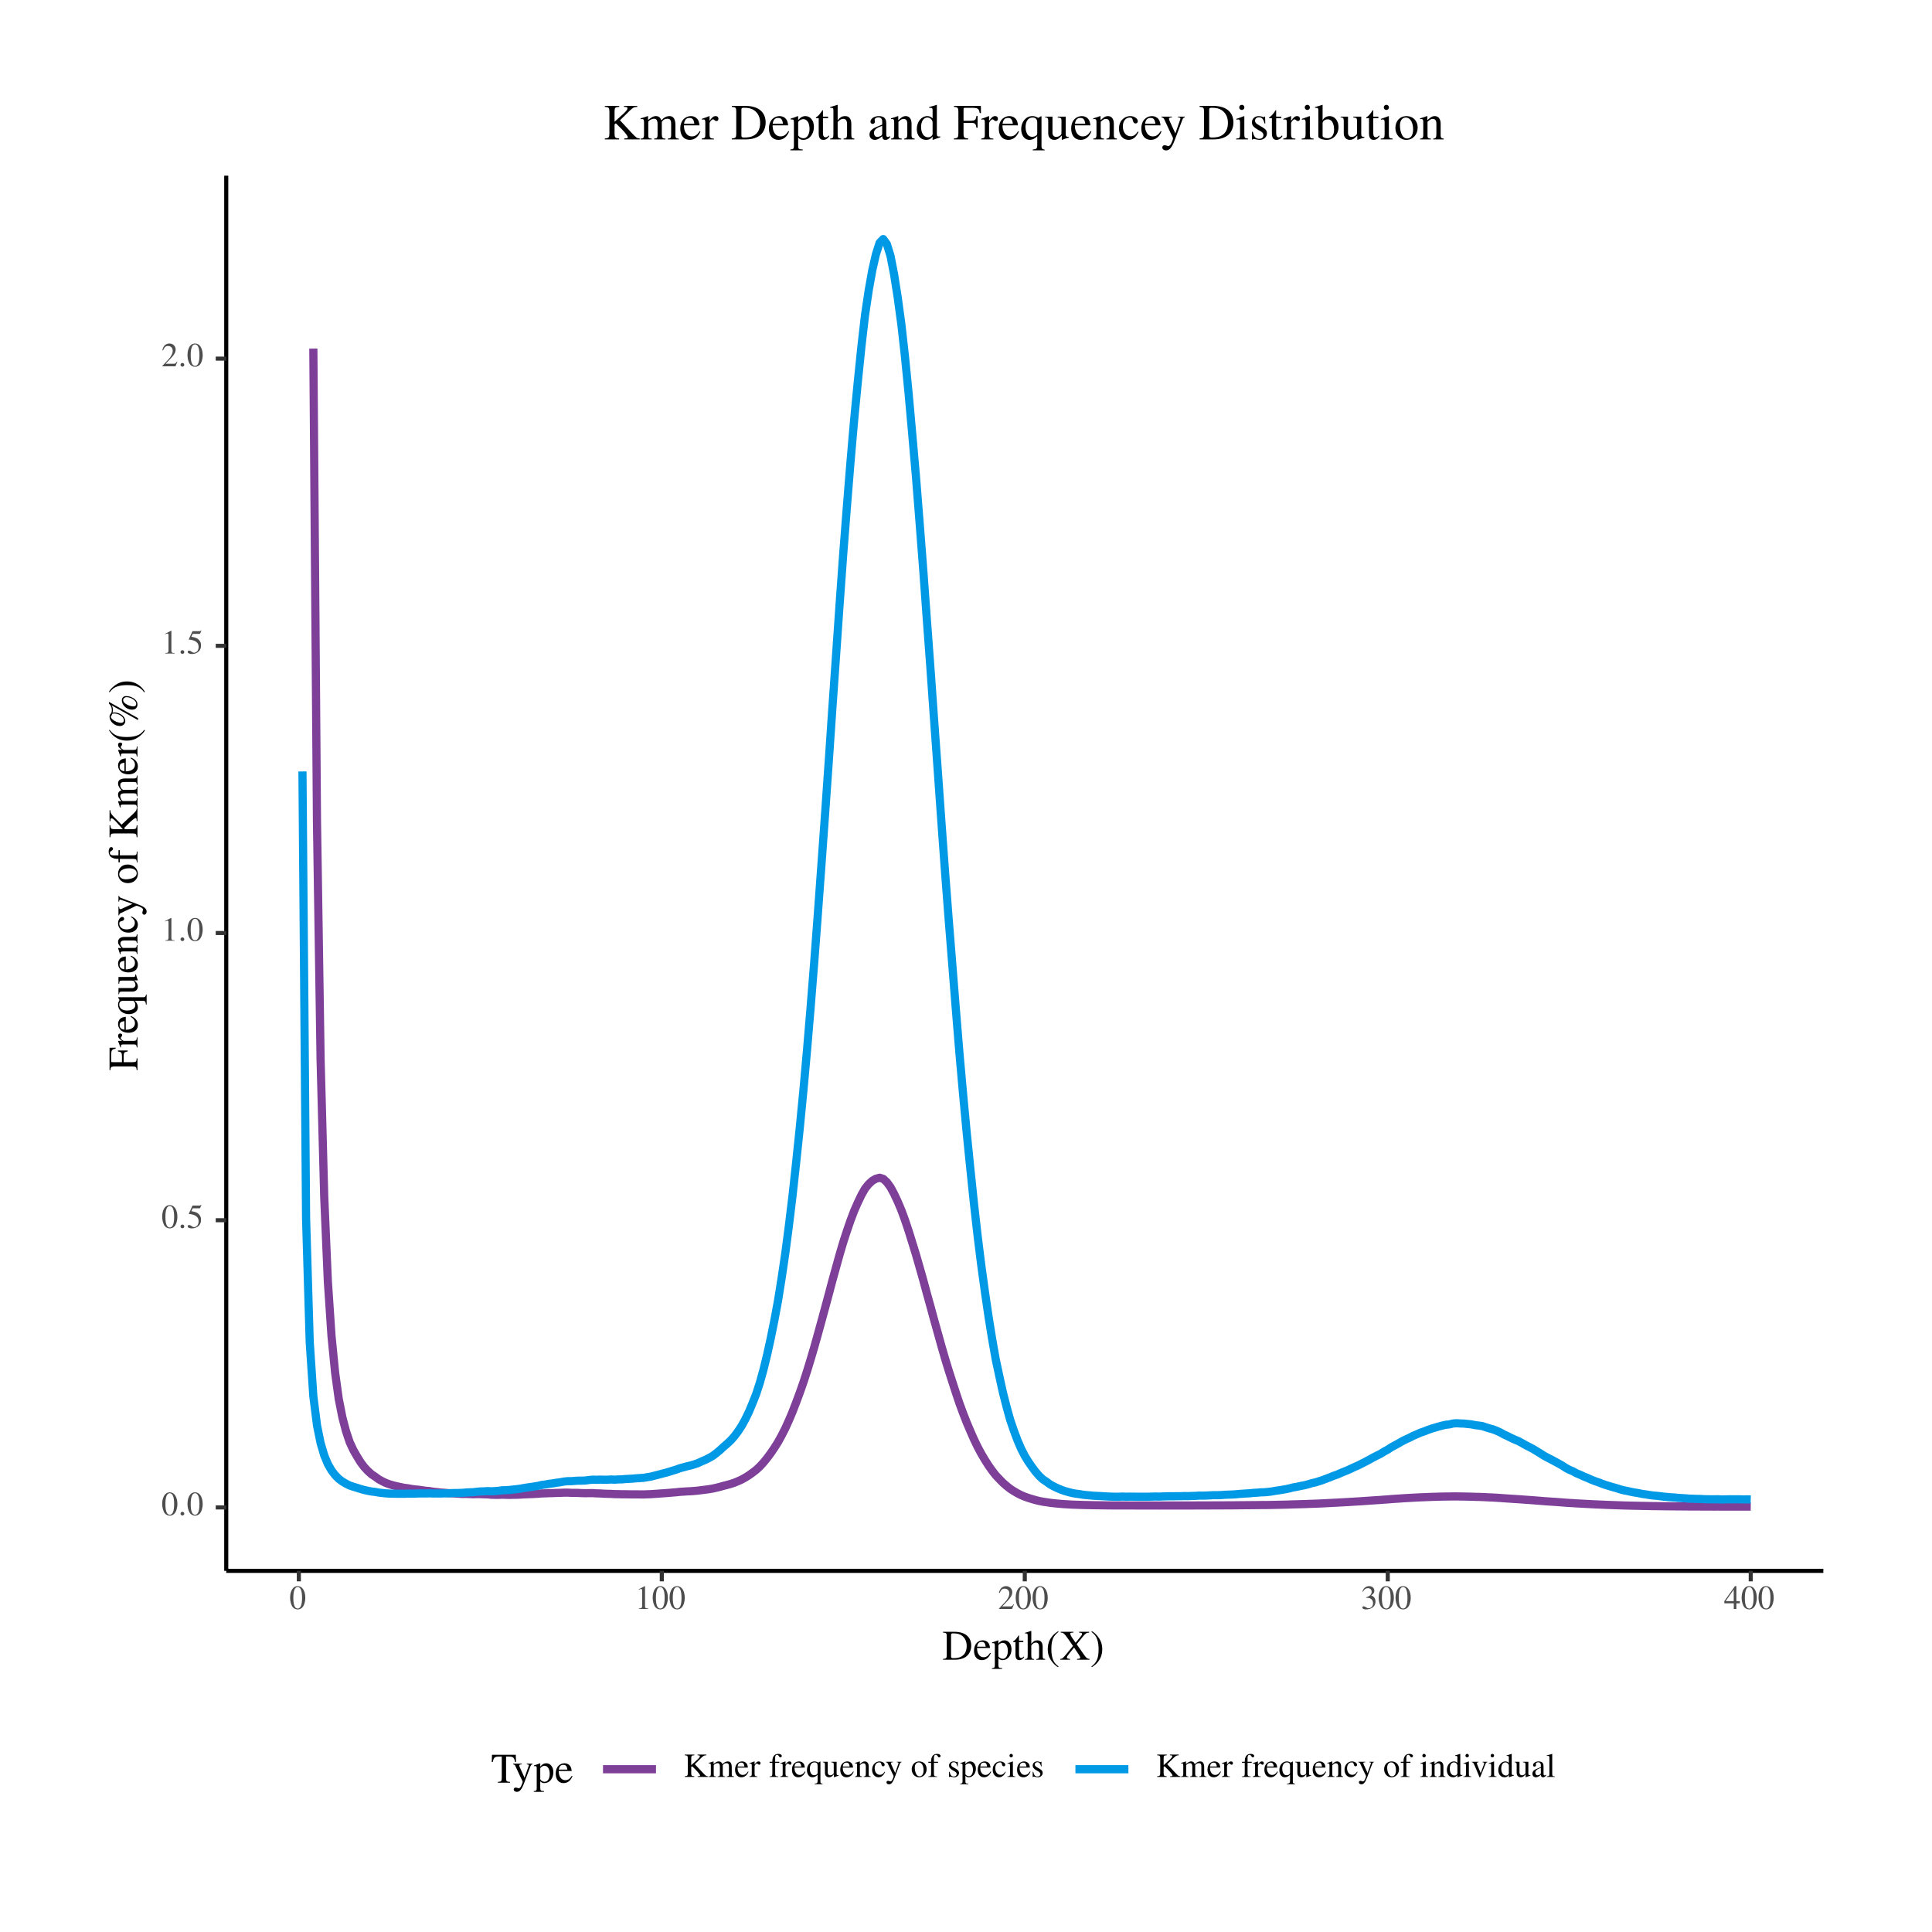 <?xml version="1.0" encoding="UTF-8"?>
<svg xmlns="http://www.w3.org/2000/svg" xmlns:xlink="http://www.w3.org/1999/xlink" width="504pt" height="504pt" viewBox="0 0 504 504" version="1.1">
<defs>
<g>
<symbol overflow="visible" id="glyph0-0">
<path style="stroke:none;" d=""/>
</symbol>
<symbol overflow="visible" id="glyph0-1">
<path style="stroke:none;" d="M 2.234 -5.953 C 1.75 -5.953 1.375 -5.812 1.062 -5.484 C 0.547 -5 0.219 -3.984 0.219 -2.953 C 0.219 -1.984 0.5 -0.969 0.922 -0.469 C 1.234 -0.094 1.688 0.125 2.203 0.125 C 2.641 0.125 3.031 -0.031 3.344 -0.328 C 3.859 -0.812 4.188 -1.844 4.188 -2.906 C 4.188 -4.703 3.391 -5.953 2.234 -5.953 Z M 2.203 -5.719 C 2.953 -5.719 3.344 -4.719 3.344 -2.891 C 3.344 -1.047 2.953 -0.109 2.203 -0.109 C 1.438 -0.109 1.062 -1.047 1.062 -2.875 C 1.062 -4.75 1.453 -5.719 2.203 -5.719 Z M 2.203 -5.719 "/>
</symbol>
<symbol overflow="visible" id="glyph0-2">
<path style="stroke:none;" d="M 1.094 -0.875 C 0.828 -0.875 0.609 -0.656 0.609 -0.375 C 0.609 -0.125 0.828 0.094 1.094 0.094 C 1.359 0.094 1.594 -0.109 1.594 -0.375 C 1.594 -0.656 1.359 -0.875 1.094 -0.875 Z M 1.094 -0.875 "/>
</symbol>
<symbol overflow="visible" id="glyph0-3">
<path style="stroke:none;" d="M 1.594 -5.125 L 3.312 -5.125 C 3.469 -5.125 3.5 -5.141 3.516 -5.203 L 3.859 -5.984 L 3.781 -6.047 C 3.641 -5.875 3.562 -5.828 3.375 -5.828 L 1.531 -5.828 L 0.578 -3.734 C 0.562 -3.719 0.562 -3.719 0.562 -3.688 C 0.562 -3.641 0.594 -3.625 0.672 -3.625 C 0.953 -3.625 1.297 -3.562 1.656 -3.453 C 2.672 -3.125 3.125 -2.594 3.125 -1.703 C 3.125 -0.859 2.609 -0.203 1.906 -0.203 C 1.734 -0.203 1.594 -0.266 1.328 -0.453 C 1.047 -0.672 0.859 -0.75 0.656 -0.75 C 0.406 -0.75 0.281 -0.641 0.281 -0.422 C 0.281 -0.094 0.688 0.125 1.359 0.125 C 2.078 0.125 2.719 -0.109 3.172 -0.562 C 3.562 -0.953 3.75 -1.453 3.75 -2.125 C 3.75 -2.766 3.578 -3.172 3.156 -3.609 C 2.766 -4 2.266 -4.203 1.219 -4.375 Z M 1.594 -5.125 "/>
</symbol>
<symbol overflow="visible" id="glyph0-4">
<path style="stroke:none;" d="M 1.031 0 L 3.469 0 L 3.469 -0.125 C 2.781 -0.125 2.641 -0.234 2.625 -0.656 L 2.625 -5.922 L 2.562 -5.953 L 0.969 -5.141 L 0.969 -5.016 C 1.312 -5.156 1.531 -5.219 1.609 -5.219 C 1.797 -5.219 1.875 -5.078 1.875 -4.797 L 1.875 -0.812 C 1.859 -0.266 1.703 -0.141 1.031 -0.125 Z M 1.031 0 "/>
</symbol>
<symbol overflow="visible" id="glyph0-5">
<path style="stroke:none;" d="M 4.172 -1.203 L 4.062 -1.25 C 3.734 -0.734 3.641 -0.672 3.234 -0.672 L 1.125 -0.672 L 2.609 -2.219 C 3.391 -3.031 3.734 -3.703 3.734 -4.391 C 3.734 -5.266 3.016 -5.953 2.109 -5.953 C 1.625 -5.953 1.156 -5.75 0.828 -5.406 C 0.547 -5.109 0.422 -4.828 0.266 -4.203 L 0.453 -4.156 C 0.812 -5.016 1.125 -5.297 1.734 -5.297 C 2.484 -5.297 2.969 -4.797 2.969 -4.062 C 2.969 -3.359 2.562 -2.547 1.828 -1.766 L 0.266 -0.109 L 0.266 0 L 3.688 0 Z M 4.172 -1.203 "/>
</symbol>
<symbol overflow="visible" id="glyph0-6">
<path style="stroke:none;" d="M 1.344 -2.906 C 1.859 -2.906 2.062 -2.891 2.266 -2.812 C 2.828 -2.609 3.156 -2.109 3.156 -1.5 C 3.156 -0.75 2.672 -0.188 2.016 -0.188 C 1.766 -0.188 1.594 -0.25 1.266 -0.469 C 1.016 -0.625 0.859 -0.688 0.719 -0.688 C 0.516 -0.688 0.375 -0.562 0.375 -0.375 C 0.375 -0.078 0.75 0.125 1.375 0.125 C 2.047 0.125 2.734 -0.109 3.156 -0.469 C 3.578 -0.828 3.797 -1.344 3.797 -1.922 C 3.797 -2.391 3.656 -2.781 3.406 -3.062 C 3.219 -3.25 3.047 -3.359 2.672 -3.531 C 3.266 -3.938 3.5 -4.266 3.5 -4.734 C 3.5 -5.469 2.938 -5.953 2.125 -5.953 C 1.688 -5.953 1.297 -5.797 0.969 -5.516 C 0.719 -5.266 0.578 -5.047 0.391 -4.516 L 0.531 -4.484 C 0.875 -5.141 1.281 -5.422 1.828 -5.422 C 2.406 -5.422 2.797 -5.047 2.797 -4.484 C 2.797 -4.156 2.672 -3.859 2.453 -3.625 C 2.188 -3.359 1.938 -3.234 1.344 -3.016 Z M 1.344 -2.906 "/>
</symbol>
<symbol overflow="visible" id="glyph0-7">
<path style="stroke:none;" d="M 4.156 -2.031 L 3.25 -2.031 L 3.25 -5.953 L 2.875 -5.953 L 0.109 -2.031 L 0.109 -1.469 L 2.578 -1.469 L 2.578 0 L 3.25 0 L 3.25 -1.469 L 4.156 -1.469 Z M 2.562 -2.031 L 0.453 -2.031 L 2.562 -5.047 Z M 2.562 -2.031 "/>
</symbol>
<symbol overflow="visible" id="glyph0-8">
<path style="stroke:none;" d="M 3.641 -5.656 C 4.156 -5.625 4.234 -5.594 4.234 -5.391 C 4.234 -5.188 4.031 -4.922 3.547 -4.484 L 1.984 -3.062 L 1.984 -4.859 C 2 -5.531 2.078 -5.609 2.797 -5.656 L 2.797 -5.828 L 0.297 -5.828 L 0.297 -5.656 C 0.969 -5.609 1.078 -5.5 1.094 -4.859 L 1.094 -1.062 C 1.078 -0.312 0.984 -0.219 0.297 -0.172 L 0.297 0 L 2.781 0 L 2.781 -0.172 C 2.109 -0.219 2 -0.312 1.984 -0.953 L 1.984 -2.609 L 2.219 -2.781 L 3.156 -1.859 C 3.828 -1.188 4.297 -0.578 4.297 -0.375 C 4.297 -0.234 4.172 -0.188 3.922 -0.172 C 3.875 -0.172 3.781 -0.172 3.672 -0.172 L 3.672 0 L 6.359 0 L 6.359 -0.172 C 5.906 -0.172 5.781 -0.266 4.984 -1.125 L 2.922 -3.312 L 4.594 -4.969 C 5.203 -5.547 5.344 -5.609 5.938 -5.656 L 5.938 -5.828 L 3.641 -5.828 Z M 3.641 -5.656 "/>
</symbol>
<symbol overflow="visible" id="glyph0-9">
<path style="stroke:none;" d="M 0.141 0 L 2.094 0 L 2.094 -0.125 C 1.641 -0.141 1.5 -0.234 1.5 -0.594 L 1.5 -3.062 C 1.5 -3.094 1.562 -3.172 1.625 -3.234 C 1.844 -3.438 2.219 -3.594 2.531 -3.594 C 2.922 -3.594 3.109 -3.281 3.109 -2.672 L 3.109 -0.75 C 3.094 -0.25 3.016 -0.156 2.516 -0.125 L 2.516 0 L 4.484 0 L 4.484 -0.125 C 4 -0.125 3.875 -0.266 3.859 -0.828 L 3.859 -3.047 C 4.109 -3.438 4.406 -3.594 4.812 -3.594 C 5.312 -3.594 5.469 -3.359 5.469 -2.625 L 5.469 -0.766 C 5.453 -0.25 5.406 -0.188 4.891 -0.125 L 4.891 0 L 6.812 0 L 6.812 -0.125 L 6.594 -0.156 C 6.312 -0.188 6.203 -0.328 6.203 -0.672 L 6.203 -2.484 C 6.203 -3.516 5.875 -4.047 5.188 -4.047 C 4.688 -4.047 4.234 -3.812 3.75 -3.312 C 3.594 -3.812 3.297 -4.047 2.828 -4.047 C 2.422 -4.047 2.188 -3.938 1.453 -3.375 L 1.453 -4.031 L 1.406 -4.047 C 0.938 -3.875 0.641 -3.781 0.172 -3.656 L 0.172 -3.5 C 0.266 -3.531 0.359 -3.531 0.453 -3.531 C 0.672 -3.531 0.75 -3.391 0.75 -2.969 L 0.75 -0.75 C 0.734 -0.25 0.625 -0.125 0.141 -0.125 Z M 0.141 0 "/>
</symbol>
<symbol overflow="visible" id="glyph0-10">
<path style="stroke:none;" d="M 3.594 -1.438 C 3.172 -0.781 2.781 -0.516 2.219 -0.516 C 1.719 -0.516 1.344 -0.781 1.094 -1.281 C 0.938 -1.609 0.875 -1.891 0.859 -2.438 L 3.562 -2.438 C 3.5 -3.016 3.406 -3.266 3.188 -3.547 C 2.922 -3.859 2.516 -4.047 2.062 -4.047 C 1.625 -4.047 1.203 -3.891 0.875 -3.594 C 0.453 -3.234 0.219 -2.609 0.219 -1.875 C 0.219 -0.672 0.859 0.094 1.859 0.094 C 2.703 0.094 3.359 -0.438 3.734 -1.375 Z M 0.875 -2.719 C 0.969 -3.406 1.266 -3.734 1.797 -3.734 C 2.344 -3.734 2.547 -3.484 2.672 -2.719 Z M 0.875 -2.719 "/>
</symbol>
<symbol overflow="visible" id="glyph0-11">
<path style="stroke:none;" d="M 0.047 0 L 2.156 0 L 2.156 -0.125 C 1.562 -0.156 1.422 -0.266 1.406 -0.797 L 1.406 -2.766 C 1.406 -3.047 1.781 -3.5 2.016 -3.5 C 2.078 -3.5 2.156 -3.453 2.25 -3.359 C 2.391 -3.234 2.484 -3.188 2.609 -3.188 C 2.812 -3.188 2.953 -3.328 2.953 -3.578 C 2.953 -3.875 2.766 -4.047 2.469 -4.047 C 2.094 -4.047 1.844 -3.859 1.406 -3.219 L 1.406 -4.031 L 1.359 -4.047 C 0.875 -3.859 0.547 -3.734 0.062 -3.578 L 0.062 -3.438 C 0.188 -3.453 0.266 -3.469 0.375 -3.469 C 0.594 -3.469 0.672 -3.328 0.672 -2.938 L 0.672 -0.734 C 0.656 -0.281 0.594 -0.234 0.047 -0.125 Z M 0.047 0 "/>
</symbol>
<symbol overflow="visible" id="glyph0-12">
<path style="stroke:none;" d=""/>
</symbol>
<symbol overflow="visible" id="glyph0-13">
<path style="stroke:none;" d="M 2.719 -3.953 L 1.641 -3.953 L 1.641 -4.984 C 1.641 -5.5 1.797 -5.766 2.141 -5.766 C 2.328 -5.766 2.453 -5.672 2.609 -5.422 C 2.75 -5.188 2.844 -5.109 3 -5.109 C 3.203 -5.109 3.375 -5.266 3.375 -5.469 C 3.375 -5.781 2.984 -6.016 2.453 -6.016 C 1.906 -6.016 1.438 -5.766 1.219 -5.375 C 0.984 -4.984 0.922 -4.656 0.906 -3.953 L 0.188 -3.953 L 0.188 -3.672 L 0.906 -3.672 L 0.906 -0.922 C 0.891 -0.25 0.797 -0.156 0.172 -0.125 L 0.172 0 L 2.469 0 L 2.469 -0.125 C 1.734 -0.156 1.641 -0.25 1.641 -0.922 L 1.641 -3.672 L 2.719 -3.672 Z M 2.719 -3.953 "/>
</symbol>
<symbol overflow="visible" id="glyph0-14">
<path style="stroke:none;" d="M 3.172 -3.734 C 2.766 -3.969 2.5 -4.047 2.156 -4.047 C 1.047 -4.047 0.219 -3.062 0.219 -1.797 C 0.219 -0.688 0.797 0.094 1.625 0.094 C 2.125 0.094 2.609 -0.141 3 -0.562 L 3 1.094 C 2.984 1.578 2.828 1.719 2.219 1.766 L 2.219 1.906 L 4.297 1.906 L 4.297 1.781 C 3.812 1.688 3.75 1.625 3.734 1.234 L 3.734 -4.016 L 3.641 -4.016 Z M 3 -1.125 C 3 -0.906 2.969 -0.797 2.875 -0.719 C 2.688 -0.547 2.391 -0.453 2.125 -0.453 C 1.844 -0.453 1.609 -0.531 1.438 -0.703 C 1.156 -0.969 0.969 -1.531 0.969 -2.125 C 0.969 -3.156 1.438 -3.797 2.188 -3.797 C 2.734 -3.797 3 -3.516 3 -2.922 Z M 3 -1.125 "/>
</symbol>
<symbol overflow="visible" id="glyph0-15">
<path style="stroke:none;" d="M 4.219 -0.438 L 4.172 -0.438 C 3.734 -0.453 3.672 -0.531 3.672 -0.938 L 3.672 -3.953 L 2.281 -3.953 L 2.281 -3.812 C 2.828 -3.781 2.922 -3.688 2.922 -3.25 L 2.922 -1.188 C 2.922 -0.938 2.891 -0.812 2.766 -0.719 C 2.531 -0.531 2.25 -0.422 1.984 -0.422 C 1.641 -0.422 1.359 -0.719 1.359 -1.094 L 1.359 -3.953 L 0.078 -3.953 L 0.078 -3.828 C 0.5 -3.812 0.609 -3.688 0.625 -3.266 L 0.625 -1.062 C 0.625 -0.359 1.047 0.094 1.688 0.094 C 2.016 0.094 2.359 -0.047 2.594 -0.297 L 2.969 -0.672 L 2.969 0.062 L 3.016 0.078 C 3.453 -0.094 3.766 -0.188 4.219 -0.312 Z M 4.219 -0.438 "/>
</symbol>
<symbol overflow="visible" id="glyph0-16">
<path style="stroke:none;" d="M 0.156 0 L 2.016 0 L 2.016 -0.125 C 1.578 -0.156 1.438 -0.266 1.438 -0.594 L 1.438 -3.062 C 1.859 -3.453 2.062 -3.562 2.344 -3.562 C 2.781 -3.562 2.984 -3.297 2.984 -2.703 L 2.984 -0.875 C 2.969 -0.297 2.875 -0.156 2.438 -0.125 L 2.438 0 L 4.266 0 L 4.266 -0.125 C 3.828 -0.172 3.734 -0.281 3.734 -0.719 L 3.734 -2.734 C 3.734 -3.547 3.344 -4.047 2.688 -4.047 C 2.281 -4.047 2.016 -3.891 1.422 -3.328 L 1.422 -4.031 L 1.359 -4.047 C 0.891 -3.875 0.594 -3.781 0.141 -3.656 L 0.141 -3.5 C 0.203 -3.531 0.281 -3.531 0.375 -3.531 C 0.625 -3.531 0.703 -3.406 0.703 -2.969 L 0.703 -0.797 C 0.688 -0.266 0.594 -0.156 0.156 -0.125 Z M 0.156 0 "/>
</symbol>
<symbol overflow="visible" id="glyph0-17">
<path style="stroke:none;" d="M 3.5 -1.375 C 3.078 -0.75 2.766 -0.547 2.266 -0.547 C 1.453 -0.547 0.891 -1.25 0.891 -2.266 C 0.891 -3.172 1.375 -3.797 2.094 -3.797 C 2.406 -3.797 2.531 -3.703 2.609 -3.375 L 2.672 -3.172 C 2.734 -2.922 2.891 -2.766 3.094 -2.766 C 3.312 -2.766 3.5 -2.938 3.5 -3.141 C 3.5 -3.641 2.891 -4.047 2.141 -4.047 C 1.719 -4.047 1.266 -3.875 0.906 -3.547 C 0.469 -3.172 0.219 -2.562 0.219 -1.859 C 0.219 -0.734 0.922 0.094 1.891 0.094 C 2.281 0.094 2.641 -0.047 2.953 -0.328 C 3.188 -0.531 3.359 -0.781 3.625 -1.297 Z M 3.5 -1.375 "/>
</symbol>
<symbol overflow="visible" id="glyph0-18">
<path style="stroke:none;" d="M 4.172 -3.953 L 2.984 -3.953 L 2.984 -3.828 C 3.266 -3.828 3.406 -3.75 3.406 -3.609 C 3.406 -3.578 3.406 -3.516 3.375 -3.453 L 2.531 -1.031 L 1.516 -3.25 C 1.453 -3.375 1.422 -3.5 1.422 -3.594 C 1.422 -3.75 1.562 -3.812 1.938 -3.828 L 1.938 -3.953 L 0.125 -3.953 L 0.125 -3.828 C 0.359 -3.797 0.5 -3.703 0.578 -3.547 L 1.578 -1.391 C 1.688 -1.156 1.688 -1.141 1.734 -1.062 C 1.984 -0.609 2.125 -0.297 2.125 -0.156 C 2.125 -0.016 1.922 0.516 1.766 0.797 C 1.641 1.016 1.453 1.172 1.328 1.172 C 1.281 1.172 1.203 1.156 1.094 1.125 C 0.938 1.062 0.781 1.016 0.641 1.016 C 0.438 1.016 0.266 1.188 0.266 1.406 C 0.266 1.703 0.531 1.922 0.922 1.922 C 1.516 1.922 1.922 1.438 2.406 0.156 L 3.75 -3.438 C 3.875 -3.719 3.969 -3.797 4.172 -3.828 Z M 4.172 -3.953 "/>
</symbol>
<symbol overflow="visible" id="glyph0-19">
<path style="stroke:none;" d="M 2.203 -4.047 C 1.047 -4.047 0.25 -3.203 0.25 -1.984 C 0.25 -0.797 1.078 0.094 2.188 0.094 C 3.297 0.094 4.141 -0.828 4.141 -2.062 C 4.141 -3.219 3.328 -4.047 2.203 -4.047 Z M 2.078 -3.797 C 2.828 -3.797 3.344 -2.953 3.344 -1.75 C 3.344 -0.75 2.953 -0.156 2.281 -0.156 C 1.938 -0.156 1.625 -0.375 1.438 -0.719 C 1.188 -1.172 1.047 -1.797 1.047 -2.422 C 1.047 -3.25 1.453 -3.797 2.078 -3.797 Z M 2.078 -3.797 "/>
</symbol>
<symbol overflow="visible" id="glyph0-20">
<path style="stroke:none;" d="M 2.766 -2.766 L 2.734 -3.969 L 2.641 -3.969 C 2.594 -3.891 2.547 -3.875 2.5 -3.875 C 2.453 -3.875 2.359 -3.891 2.266 -3.938 C 2.062 -4 1.859 -4.047 1.641 -4.047 C 0.953 -4.047 0.453 -3.594 0.453 -2.953 C 0.453 -2.469 0.734 -2.109 1.484 -1.688 L 1.984 -1.406 C 2.297 -1.219 2.453 -1.016 2.453 -0.734 C 2.453 -0.359 2.156 -0.109 1.719 -0.109 C 1.109 -0.109 0.797 -0.438 0.594 -1.344 L 0.453 -1.344 L 0.453 0.031 L 0.578 0.031 C 0.641 -0.047 0.672 -0.078 0.781 -0.078 C 0.875 -0.078 0.969 -0.047 1.172 0 C 1.422 0.047 1.641 0.094 1.828 0.094 C 2.5 0.094 3.062 -0.422 3.062 -1.031 C 3.062 -1.484 2.844 -1.766 2.328 -2.078 L 1.375 -2.641 C 1.125 -2.797 1 -3.016 1 -3.25 C 1 -3.609 1.266 -3.844 1.672 -3.844 C 2.172 -3.844 2.438 -3.547 2.641 -2.766 Z M 2.766 -2.766 "/>
</symbol>
<symbol overflow="visible" id="glyph0-21">
<path style="stroke:none;" d="M 0.047 1.906 L 2.172 1.906 L 2.172 1.75 C 1.516 1.734 1.406 1.656 1.406 1.094 L 1.406 -0.297 C 1.719 0 1.922 0.094 2.281 0.094 C 3.328 0.094 4.141 -0.891 4.141 -2.172 C 4.141 -3.266 3.516 -4.047 2.672 -4.047 C 2.172 -4.047 1.781 -3.828 1.406 -3.359 L 1.406 -4.031 L 1.344 -4.047 C 0.875 -3.859 0.562 -3.75 0.078 -3.594 L 0.078 -3.453 C 0.156 -3.469 0.219 -3.469 0.297 -3.469 C 0.594 -3.469 0.656 -3.375 0.656 -2.969 L 0.656 1.156 C 0.656 1.625 0.562 1.703 0.047 1.766 Z M 1.406 -2.938 C 1.406 -3.203 1.891 -3.516 2.297 -3.516 C 2.953 -3.516 3.375 -2.844 3.375 -1.828 C 3.375 -0.859 2.953 -0.188 2.312 -0.188 C 1.906 -0.188 1.406 -0.516 1.406 -0.781 Z M 1.406 -2.938 "/>
</symbol>
<symbol overflow="visible" id="glyph0-22">
<path style="stroke:none;" d="M 0.141 0 L 2.219 0 L 2.219 -0.125 C 1.641 -0.172 1.578 -0.25 1.578 -0.891 L 1.578 -4.016 L 1.547 -4.047 L 0.172 -3.562 L 0.172 -3.438 L 0.25 -3.438 C 0.359 -3.453 0.453 -3.469 0.547 -3.469 C 0.75 -3.469 0.828 -3.328 0.828 -2.938 L 0.828 -0.891 C 0.812 -0.25 0.734 -0.156 0.141 -0.125 Z M 1.125 -6.016 C 0.891 -6.016 0.688 -5.812 0.688 -5.562 C 0.688 -5.297 0.875 -5.109 1.125 -5.109 C 1.391 -5.109 1.578 -5.297 1.578 -5.562 C 1.578 -5.812 1.375 -6.016 1.125 -6.016 Z M 1.125 -6.016 "/>
</symbol>
<symbol overflow="visible" id="glyph0-23">
<path style="stroke:none;" d="M 4.312 -0.516 C 4.203 -0.5 4.156 -0.5 4.109 -0.5 C 3.812 -0.5 3.734 -0.594 3.734 -1 L 3.734 -5.984 L 3.688 -6.016 C 3.266 -5.875 2.969 -5.766 2.391 -5.625 L 2.391 -5.484 C 2.469 -5.484 2.5 -5.484 2.594 -5.484 C 2.906 -5.484 2.984 -5.406 2.984 -5.047 L 2.984 -3.672 C 2.656 -3.953 2.422 -4.047 2.062 -4.047 C 1.062 -4.047 0.234 -3.047 0.234 -1.797 C 0.234 -0.672 0.891 0.094 1.859 0.094 C 2.359 0.094 2.688 -0.094 2.984 -0.5 L 2.984 0.062 L 3.031 0.094 L 4.312 -0.375 Z M 2.984 -0.891 C 2.984 -0.828 2.922 -0.734 2.844 -0.641 C 2.688 -0.453 2.469 -0.375 2.203 -0.375 C 1.469 -0.375 1 -1.078 1 -2.156 C 1 -3.156 1.422 -3.797 2.094 -3.797 C 2.562 -3.797 2.984 -3.391 2.984 -2.922 Z M 2.984 -0.891 "/>
</symbol>
<symbol overflow="visible" id="glyph0-24">
<path style="stroke:none;" d="M 4.203 -3.953 L 2.969 -3.953 L 2.969 -3.828 C 3.25 -3.797 3.391 -3.719 3.391 -3.547 C 3.391 -3.453 3.375 -3.375 3.328 -3.281 L 2.469 -1 L 1.562 -3.25 C 1.516 -3.375 1.484 -3.5 1.484 -3.578 C 1.484 -3.734 1.578 -3.797 1.891 -3.828 L 1.891 -3.953 L 0.172 -3.953 L 0.172 -3.828 C 0.5 -3.812 0.562 -3.719 0.969 -2.812 L 2.016 -0.297 C 2.047 -0.234 2.062 -0.172 2.094 -0.109 C 2.125 -0.031 2.141 0.031 2.172 0.078 C 2.188 0.109 2.219 0.125 2.25 0.125 C 2.312 0.125 2.359 0.016 2.5 -0.312 L 3.625 -3.141 C 3.875 -3.734 3.938 -3.797 4.203 -3.828 Z M 4.203 -3.953 "/>
</symbol>
<symbol overflow="visible" id="glyph0-25">
<path style="stroke:none;" d="M 3.891 -0.578 C 3.734 -0.453 3.641 -0.406 3.5 -0.406 C 3.297 -0.406 3.234 -0.531 3.234 -0.922 L 3.234 -2.641 C 3.234 -3.094 3.188 -3.359 3.062 -3.562 C 2.875 -3.875 2.484 -4.047 1.969 -4.047 C 1.141 -4.047 0.5 -3.609 0.5 -3.062 C 0.5 -2.859 0.656 -2.688 0.875 -2.688 C 1.078 -2.688 1.266 -2.859 1.266 -3.047 C 1.266 -3.094 1.266 -3.125 1.25 -3.188 C 1.234 -3.266 1.219 -3.344 1.219 -3.406 C 1.219 -3.641 1.5 -3.828 1.859 -3.828 C 2.281 -3.828 2.531 -3.578 2.531 -3.109 L 2.531 -2.562 C 1.172 -2.031 1.016 -1.953 0.641 -1.625 C 0.453 -1.438 0.328 -1.141 0.328 -0.859 C 0.328 -0.297 0.719 0.094 1.25 0.094 C 1.641 0.094 2 -0.094 2.531 -0.547 C 2.578 -0.094 2.734 0.094 3.094 0.094 C 3.391 0.094 3.578 -0.016 3.891 -0.359 Z M 2.531 -1.078 C 2.531 -0.812 2.484 -0.719 2.297 -0.609 C 2.078 -0.5 1.844 -0.422 1.656 -0.422 C 1.344 -0.422 1.094 -0.719 1.094 -1.094 L 1.094 -1.141 C 1.109 -1.656 1.5 -2 2.531 -2.359 Z M 2.531 -1.078 "/>
</symbol>
<symbol overflow="visible" id="glyph0-26">
<path style="stroke:none;" d="M 0.188 0 L 2.266 0 L 2.266 -0.125 C 1.703 -0.156 1.609 -0.25 1.594 -0.734 L 1.594 -5.984 L 1.562 -6.016 C 1.125 -5.875 0.797 -5.766 0.172 -5.625 L 0.172 -5.484 L 0.219 -5.484 C 0.312 -5.484 0.422 -5.5 0.5 -5.5 C 0.781 -5.5 0.859 -5.375 0.859 -4.969 L 0.859 -0.766 C 0.859 -0.297 0.734 -0.172 0.188 -0.125 Z M 0.188 0 "/>
</symbol>
<symbol overflow="visible" id="glyph1-0">
<path style="stroke:none;" d=""/>
</symbol>
<symbol overflow="visible" id="glyph1-1">
<path style="stroke:none;" d="M 0.172 0 L 3.297 0 C 4.578 0 5.734 -0.359 6.406 -0.984 C 7.125 -1.625 7.531 -2.609 7.531 -3.672 C 7.531 -4.656 7.219 -5.516 6.594 -6.125 C 5.859 -6.891 4.656 -7.281 3.141 -7.281 L 0.172 -7.281 L 0.172 -7.078 C 1.047 -7 1.141 -6.906 1.141 -6.078 L 1.141 -1.203 C 1.141 -0.391 1 -0.266 0.172 -0.203 Z M 2.266 -6.453 C 2.266 -6.781 2.375 -6.875 2.844 -6.875 C 3.797 -6.875 4.5 -6.703 5.031 -6.328 C 5.891 -5.734 6.344 -4.781 6.344 -3.594 C 6.344 -2.297 5.891 -1.375 5 -0.859 C 4.438 -0.531 3.797 -0.406 2.844 -0.406 C 2.391 -0.406 2.266 -0.5 2.266 -0.859 Z M 2.266 -6.453 "/>
</symbol>
<symbol overflow="visible" id="glyph1-2">
<path style="stroke:none;" d="M 4.484 -1.797 C 3.953 -0.969 3.484 -0.656 2.781 -0.656 C 2.156 -0.656 1.688 -0.969 1.359 -1.594 C 1.172 -2.016 1.094 -2.359 1.062 -3.047 L 4.453 -3.047 C 4.359 -3.766 4.25 -4.078 3.984 -4.438 C 3.656 -4.828 3.141 -5.062 2.578 -5.062 C 2.031 -5.062 1.5 -4.859 1.094 -4.484 C 0.578 -4.031 0.281 -3.25 0.281 -2.359 C 0.281 -0.844 1.062 0.109 2.328 0.109 C 3.375 0.109 4.203 -0.531 4.656 -1.734 Z M 1.094 -3.406 C 1.203 -4.25 1.578 -4.656 2.25 -4.656 C 2.922 -4.656 3.188 -4.359 3.328 -3.406 Z M 1.094 -3.406 "/>
</symbol>
<symbol overflow="visible" id="glyph1-3">
<path style="stroke:none;" d="M 0.062 2.391 L 2.719 2.391 L 2.719 2.188 C 1.891 2.172 1.766 2.062 1.75 1.359 L 1.75 -0.359 C 2.141 0 2.391 0.109 2.859 0.109 C 4.172 0.109 5.172 -1.125 5.172 -2.719 C 5.172 -4.078 4.406 -5.062 3.328 -5.062 C 2.719 -5.062 2.234 -4.797 1.75 -4.188 L 1.75 -5.031 L 1.688 -5.062 C 1.094 -4.828 0.703 -4.688 0.094 -4.5 L 0.094 -4.328 C 0.203 -4.328 0.266 -4.328 0.375 -4.328 C 0.75 -4.328 0.828 -4.219 0.828 -3.703 L 0.828 1.438 C 0.828 2.031 0.703 2.141 0.062 2.203 Z M 1.75 -3.672 C 1.75 -4 2.359 -4.406 2.875 -4.406 C 3.688 -4.406 4.219 -3.562 4.219 -2.281 C 4.219 -1.062 3.688 -0.234 2.891 -0.234 C 2.375 -0.234 1.75 -0.641 1.75 -0.969 Z M 1.75 -3.672 "/>
</symbol>
<symbol overflow="visible" id="glyph1-4">
<path style="stroke:none;" d="M 2.812 -4.953 L 1.688 -4.953 L 1.688 -6.219 C 1.688 -6.344 1.672 -6.375 1.609 -6.375 C 0.984 -5.438 0.656 -5.078 0.328 -4.891 C 0.203 -4.812 0.141 -4.734 0.141 -4.672 C 0.141 -4.641 0.156 -4.625 0.188 -4.594 L 0.766 -4.594 L 0.766 -1.281 C 0.766 -0.359 1.094 0.109 1.75 0.109 C 2.281 0.109 2.703 -0.156 3.062 -0.719 L 2.922 -0.844 C 2.688 -0.562 2.516 -0.469 2.266 -0.469 C 1.859 -0.469 1.688 -0.766 1.688 -1.453 L 1.688 -4.594 L 2.812 -4.594 Z M 2.812 -4.953 "/>
</symbol>
<symbol overflow="visible" id="glyph1-5">
<path style="stroke:none;" d="M 5.359 -0.172 C 4.766 -0.266 4.703 -0.344 4.703 -1.125 L 4.703 -3.312 C 4.703 -4.469 4.25 -5.062 3.344 -5.062 C 2.688 -5.062 2.234 -4.797 1.734 -4.141 L 1.734 -7.484 L 1.672 -7.516 C 1.281 -7.375 1.016 -7.297 0.406 -7.109 L 0.109 -7.031 L 0.109 -6.859 C 0.156 -6.859 0.172 -6.859 0.234 -6.859 C 0.719 -6.859 0.797 -6.781 0.797 -6.297 L 0.797 -1.125 C 0.781 -0.328 0.719 -0.234 0.094 -0.172 L 0.094 0 L 2.469 0 L 2.469 -0.172 C 1.844 -0.219 1.75 -0.344 1.734 -1.125 L 1.734 -3.766 C 2.188 -4.281 2.516 -4.469 2.953 -4.469 C 3.5 -4.469 3.766 -4.062 3.766 -3.297 L 3.766 -1.125 C 3.75 -0.344 3.656 -0.219 3.031 -0.172 L 3.031 0 L 5.359 0 Z M 5.359 -0.172 "/>
</symbol>
<symbol overflow="visible" id="glyph1-6">
<path style="stroke:none;" d="M 3.25 -7.438 C 2.438 -6.891 2.094 -6.625 1.688 -6.109 C 0.906 -5.156 0.531 -4.062 0.531 -2.766 C 0.531 -1.359 0.938 -0.297 1.906 0.828 C 2.359 1.359 2.641 1.594 3.219 1.953 L 3.344 1.766 C 2.469 1.078 2.156 0.688 1.859 -0.125 C 1.594 -0.875 1.469 -1.688 1.469 -2.812 C 1.469 -3.953 1.609 -4.875 1.906 -5.547 C 2.219 -6.219 2.547 -6.625 3.344 -7.266 Z M 3.25 -7.438 "/>
</symbol>
<symbol overflow="visible" id="glyph1-7">
<path style="stroke:none;" d="M 7.656 -7.281 L 5.031 -7.281 L 5.031 -7.078 C 5.625 -7.047 5.812 -6.969 5.812 -6.719 C 5.812 -6.562 5.703 -6.359 5.375 -5.969 L 4.125 -4.438 L 3.656 -5.094 C 2.984 -6.031 2.734 -6.5 2.734 -6.75 C 2.734 -6.969 2.891 -7.047 3.25 -7.062 L 3.562 -7.078 L 3.562 -7.281 L 0.234 -7.281 L 0.234 -7.078 C 0.953 -7.047 1.156 -6.875 2.234 -5.344 L 3.438 -3.594 L 1.703 -1.469 C 0.719 -0.297 0.672 -0.25 0.109 -0.203 L 0.109 0 L 2.672 0 L 2.672 -0.203 C 2.031 -0.25 1.844 -0.344 1.844 -0.594 C 1.844 -0.766 2 -1.031 2.406 -1.547 L 3.719 -3.172 L 4.766 -1.625 C 5.141 -1.062 5.328 -0.719 5.328 -0.547 C 5.328 -0.359 5.141 -0.234 4.781 -0.234 C 4.734 -0.234 4.609 -0.219 4.484 -0.203 L 4.484 0 L 7.75 0 L 7.75 -0.203 C 7.156 -0.281 7 -0.391 6.516 -1.016 L 4.406 -4.031 L 6.016 -6.031 C 6.734 -6.891 6.953 -7.031 7.656 -7.078 Z M 7.656 -7.281 "/>
</symbol>
<symbol overflow="visible" id="glyph1-8">
<path style="stroke:none;" d="M 0.422 1.953 C 1.234 1.406 1.562 1.141 1.969 0.625 C 2.75 -0.328 3.141 -1.438 3.141 -2.719 C 3.141 -4.125 2.734 -5.188 1.766 -6.312 C 1.312 -6.844 1.016 -7.078 0.453 -7.438 L 0.312 -7.266 C 1.203 -6.562 1.5 -6.188 1.797 -5.359 C 2.062 -4.625 2.188 -3.797 2.188 -2.688 C 2.188 -1.531 2.047 -0.625 1.75 0.047 C 1.453 0.719 1.109 1.141 0.312 1.766 Z M 0.422 1.953 "/>
</symbol>
<symbol overflow="visible" id="glyph1-9">
<path style="stroke:none;" d="M 4.969 -0.203 C 4.062 -0.25 3.922 -0.391 3.922 -1.203 L 3.922 -6.812 L 4.516 -6.812 C 5.781 -6.797 6.016 -6.609 6.266 -5.406 L 6.516 -5.406 L 6.453 -7.281 L 0.25 -7.281 L 0.188 -5.406 L 0.453 -5.406 C 0.703 -6.609 0.938 -6.797 2.203 -6.812 L 2.797 -6.812 L 2.797 -1.312 C 2.781 -0.375 2.688 -0.266 1.766 -0.203 L 1.766 0 L 4.969 0 Z M 4.969 -0.203 "/>
</symbol>
<symbol overflow="visible" id="glyph1-10">
<path style="stroke:none;" d="M 5.219 -4.953 L 3.734 -4.953 L 3.734 -4.781 C 4.094 -4.781 4.266 -4.688 4.266 -4.516 C 4.266 -4.469 4.25 -4.406 4.219 -4.328 L 3.156 -1.281 L 1.891 -4.062 C 1.828 -4.219 1.781 -4.375 1.781 -4.484 C 1.781 -4.688 1.953 -4.766 2.422 -4.781 L 2.422 -4.953 L 0.156 -4.953 L 0.156 -4.797 C 0.438 -4.75 0.625 -4.625 0.719 -4.438 L 1.969 -1.734 C 2.094 -1.438 2.109 -1.438 2.172 -1.312 C 2.469 -0.766 2.656 -0.359 2.656 -0.203 C 2.656 -0.016 2.391 0.656 2.219 0.984 C 2.047 1.266 1.812 1.469 1.656 1.469 C 1.594 1.469 1.5 1.453 1.375 1.391 C 1.172 1.312 0.984 1.281 0.797 1.281 C 0.531 1.281 0.328 1.484 0.328 1.766 C 0.328 2.125 0.672 2.391 1.141 2.391 C 1.891 2.391 2.391 1.797 3 0.203 L 4.703 -4.297 C 4.844 -4.641 4.969 -4.75 5.219 -4.781 Z M 5.219 -4.953 "/>
</symbol>
<symbol overflow="visible" id="glyph2-0">
<path style="stroke:none;" d=""/>
</symbol>
<symbol overflow="visible" id="glyph2-1">
<path style="stroke:none;" d="M -2.547 -5.266 L -5.094 -5.266 L -5.094 -5.016 C -4.219 -4.891 -4.062 -4.703 -4.047 -3.812 L -4.047 -2.219 L -6.484 -2.219 C -6.812 -2.219 -6.859 -2.25 -6.859 -2.562 L -6.859 -4.062 C -6.844 -5.328 -6.688 -5.562 -5.703 -5.734 L -5.703 -6 L -7.281 -5.969 L -7.281 -0.125 L -7.078 -0.125 C -7.016 -0.938 -6.875 -1.062 -6.078 -1.094 L -1.312 -1.094 C -0.391 -1.078 -0.266 -0.969 -0.203 -0.125 L 0 -0.125 L 0 -3.219 L -0.203 -3.219 C -0.234 -2.375 -0.391 -2.219 -1.203 -2.219 L -3.594 -2.219 L -3.594 -3.812 C -3.594 -4.703 -3.438 -4.891 -2.547 -5.016 Z M -2.547 -5.266 "/>
</symbol>
<symbol overflow="visible" id="glyph2-2">
<path style="stroke:none;" d="M 0 -0.062 L 0 -2.688 L -0.172 -2.688 C -0.188 -1.953 -0.344 -1.781 -0.984 -1.766 L -3.469 -1.766 C -3.812 -1.766 -4.359 -2.219 -4.359 -2.531 C -4.359 -2.594 -4.312 -2.688 -4.203 -2.812 C -4.031 -2.984 -3.984 -3.109 -3.984 -3.25 C -3.984 -3.516 -4.172 -3.688 -4.484 -3.688 C -4.844 -3.688 -5.062 -3.453 -5.062 -3.078 C -5.062 -2.625 -4.812 -2.312 -4.031 -1.766 L -5.031 -1.766 L -5.062 -1.703 C -4.812 -1.094 -4.656 -0.688 -4.469 -0.078 L -4.297 -0.078 C -4.328 -0.234 -4.328 -0.328 -4.328 -0.469 C -4.328 -0.734 -4.156 -0.844 -3.672 -0.844 L -0.922 -0.844 C -0.359 -0.812 -0.281 -0.75 -0.172 -0.062 Z M 0 -0.062 "/>
</symbol>
<symbol overflow="visible" id="glyph2-3">
<path style="stroke:none;" d="M -1.797 -4.484 C -0.969 -3.953 -0.656 -3.484 -0.656 -2.781 C -0.656 -2.156 -0.969 -1.688 -1.594 -1.359 C -2.016 -1.172 -2.359 -1.094 -3.047 -1.062 L -3.047 -4.453 C -3.766 -4.359 -4.078 -4.25 -4.438 -3.984 C -4.828 -3.656 -5.062 -3.141 -5.062 -2.578 C -5.062 -2.031 -4.859 -1.5 -4.484 -1.094 C -4.031 -0.578 -3.25 -0.281 -2.359 -0.281 C -0.844 -0.281 0.109 -1.062 0.109 -2.328 C 0.109 -3.375 -0.531 -4.203 -1.734 -4.656 Z M -3.406 -1.094 C -4.25 -1.203 -4.656 -1.578 -4.656 -2.25 C -4.656 -2.922 -4.359 -3.188 -3.406 -3.328 Z M -3.406 -1.094 "/>
</symbol>
<symbol overflow="visible" id="glyph2-4">
<path style="stroke:none;" d="M -4.672 -3.953 C -4.969 -3.469 -5.062 -3.141 -5.062 -2.688 C -5.062 -1.312 -3.844 -0.266 -2.25 -0.266 C -0.875 -0.266 0.109 -0.984 0.109 -2.031 C 0.109 -2.656 -0.172 -3.266 -0.703 -3.75 L 1.359 -3.75 C 1.984 -3.734 2.156 -3.547 2.203 -2.766 L 2.391 -2.766 L 2.391 -5.375 L 2.234 -5.375 C 2.094 -4.781 2.031 -4.703 1.547 -4.672 L -5.016 -4.672 L -5.031 -4.547 Z M -1.391 -3.75 C -1.141 -3.75 -0.984 -3.703 -0.891 -3.594 C -0.688 -3.359 -0.562 -2.984 -0.562 -2.656 C -0.562 -2.312 -0.672 -2.016 -0.875 -1.797 C -1.203 -1.438 -1.906 -1.203 -2.656 -1.203 C -3.953 -1.203 -4.75 -1.797 -4.75 -2.734 C -4.75 -3.406 -4.391 -3.75 -3.656 -3.75 Z M -1.391 -3.75 "/>
</symbol>
<symbol overflow="visible" id="glyph2-5">
<path style="stroke:none;" d="M -0.547 -5.266 L -0.547 -5.219 C -0.578 -4.672 -0.656 -4.594 -1.172 -4.594 L -4.953 -4.594 L -4.953 -2.844 L -4.766 -2.844 C -4.734 -3.531 -4.625 -3.656 -4.062 -3.656 L -1.484 -3.656 C -1.172 -3.656 -1.016 -3.609 -0.906 -3.453 C -0.656 -3.156 -0.531 -2.812 -0.531 -2.484 C -0.531 -2.062 -0.906 -1.703 -1.359 -1.703 L -4.953 -1.703 L -4.953 -0.094 L -4.797 -0.094 C -4.781 -0.609 -4.625 -0.766 -4.094 -0.781 L -1.312 -0.781 C -0.453 -0.781 0.109 -1.312 0.109 -2.109 C 0.109 -2.516 -0.062 -2.953 -0.359 -3.25 L -0.844 -3.719 L 0.078 -3.719 L 0.094 -3.766 C -0.125 -4.312 -0.234 -4.703 -0.391 -5.266 Z M -0.547 -5.266 "/>
</symbol>
<symbol overflow="visible" id="glyph2-6">
<path style="stroke:none;" d="M 0 -0.203 L 0 -2.531 L -0.172 -2.531 C -0.203 -1.984 -0.344 -1.797 -0.734 -1.797 L -3.828 -1.797 C -4.328 -2.328 -4.453 -2.578 -4.453 -2.938 C -4.453 -3.469 -4.109 -3.734 -3.391 -3.734 L -1.094 -3.734 C -0.375 -3.719 -0.203 -3.594 -0.172 -3.047 L 0 -3.047 L 0 -5.328 L -0.172 -5.328 C -0.219 -4.797 -0.359 -4.672 -0.891 -4.656 L -3.406 -4.656 C -4.438 -4.656 -5.062 -4.188 -5.062 -3.359 C -5.062 -2.859 -4.875 -2.516 -4.172 -1.766 L -5.031 -1.766 L -5.062 -1.688 C -4.844 -1.125 -4.734 -0.75 -4.562 -0.172 L -4.375 -0.172 C -4.406 -0.25 -4.422 -0.359 -4.422 -0.469 C -4.422 -0.781 -4.25 -0.875 -3.719 -0.875 L -0.984 -0.875 C -0.344 -0.875 -0.203 -0.75 -0.172 -0.203 Z M 0 -0.203 "/>
</symbol>
<symbol overflow="visible" id="glyph2-7">
<path style="stroke:none;" d="M -1.719 -4.375 C -0.953 -3.844 -0.688 -3.453 -0.688 -2.828 C -0.688 -1.812 -1.562 -1.125 -2.828 -1.125 C -3.969 -1.125 -4.734 -1.734 -4.734 -2.625 C -4.734 -3.016 -4.625 -3.156 -4.219 -3.266 L -3.969 -3.328 C -3.656 -3.422 -3.469 -3.625 -3.469 -3.859 C -3.469 -4.141 -3.672 -4.375 -3.922 -4.375 C -4.547 -4.375 -5.062 -3.609 -5.062 -2.688 C -5.062 -2.141 -4.844 -1.578 -4.438 -1.141 C -3.953 -0.578 -3.219 -0.281 -2.328 -0.281 C -0.906 -0.281 0.109 -1.141 0.109 -2.359 C 0.109 -2.859 -0.062 -3.297 -0.406 -3.703 C -0.656 -4 -0.969 -4.203 -1.609 -4.531 Z M -1.719 -4.375 "/>
</symbol>
<symbol overflow="visible" id="glyph2-8">
<path style="stroke:none;" d="M -4.953 -5.219 L -4.953 -3.734 L -4.781 -3.734 C -4.781 -4.094 -4.688 -4.266 -4.516 -4.266 C -4.469 -4.266 -4.406 -4.25 -4.328 -4.219 L -1.281 -3.156 L -4.062 -1.891 C -4.219 -1.828 -4.375 -1.781 -4.484 -1.781 C -4.688 -1.781 -4.766 -1.953 -4.781 -2.422 L -4.953 -2.422 L -4.953 -0.156 L -4.797 -0.156 C -4.75 -0.438 -4.625 -0.625 -4.438 -0.719 L -1.734 -1.969 C -1.438 -2.094 -1.438 -2.109 -1.312 -2.172 C -0.766 -2.469 -0.359 -2.656 -0.203 -2.656 C -0.016 -2.656 0.656 -2.391 0.984 -2.219 C 1.266 -2.047 1.469 -1.812 1.469 -1.656 C 1.469 -1.594 1.453 -1.5 1.391 -1.375 C 1.312 -1.172 1.281 -0.984 1.281 -0.797 C 1.281 -0.531 1.484 -0.328 1.766 -0.328 C 2.125 -0.328 2.391 -0.672 2.391 -1.141 C 2.391 -1.891 1.797 -2.391 0.203 -3 L -4.297 -4.703 C -4.641 -4.844 -4.75 -4.969 -4.781 -5.219 Z M -4.953 -5.219 "/>
</symbol>
<symbol overflow="visible" id="glyph2-9">
<path style="stroke:none;" d=""/>
</symbol>
<symbol overflow="visible" id="glyph2-10">
<path style="stroke:none;" d="M -5.062 -2.75 C -5.062 -1.312 -4 -0.312 -2.484 -0.312 C -0.984 -0.312 0.109 -1.344 0.109 -2.734 C 0.109 -4.109 -1.047 -5.172 -2.578 -5.172 C -4.031 -5.172 -5.062 -4.156 -5.062 -2.75 Z M -4.75 -2.609 C -4.75 -3.531 -3.703 -4.188 -2.188 -4.188 C -0.938 -4.188 -0.203 -3.688 -0.203 -2.859 C -0.203 -2.438 -0.469 -2.031 -0.906 -1.797 C -1.469 -1.484 -2.25 -1.312 -3.031 -1.312 C -4.062 -1.312 -4.75 -1.812 -4.75 -2.609 Z M -4.75 -2.609 "/>
</symbol>
<symbol overflow="visible" id="glyph2-11">
<path style="stroke:none;" d="M -4.953 -3.406 L -4.953 -2.047 L -6.219 -2.047 C -6.875 -2.047 -7.203 -2.25 -7.203 -2.672 C -7.203 -2.922 -7.094 -3.062 -6.781 -3.25 C -6.484 -3.438 -6.375 -3.562 -6.375 -3.75 C -6.375 -4.016 -6.578 -4.219 -6.828 -4.219 C -7.234 -4.219 -7.516 -3.734 -7.516 -3.062 C -7.516 -2.375 -7.219 -1.797 -6.719 -1.516 C -6.219 -1.234 -5.828 -1.141 -4.953 -1.141 L -4.953 -0.234 L -4.594 -0.234 L -4.594 -1.141 L -1.141 -1.141 C -0.312 -1.109 -0.203 -1 -0.172 -0.219 L 0 -0.219 L 0 -3.078 L -0.172 -3.078 C -0.203 -2.172 -0.312 -2.062 -1.141 -2.062 L -4.594 -2.062 L -4.594 -3.406 Z M -4.953 -3.406 "/>
</symbol>
<symbol overflow="visible" id="glyph2-12">
<path style="stroke:none;" d="M -7.078 -4.547 C -7.047 -5.203 -7 -5.297 -6.734 -5.297 C -6.484 -5.297 -6.156 -5.031 -5.594 -4.438 L -3.828 -2.484 L -6.078 -2.484 C -6.906 -2.5 -7 -2.609 -7.078 -3.5 L -7.281 -3.5 L -7.281 -0.375 L -7.078 -0.375 C -7.016 -1.219 -6.891 -1.344 -6.078 -1.359 L -1.312 -1.359 C -0.391 -1.359 -0.266 -1.234 -0.203 -0.375 L 0 -0.375 L 0 -3.469 L -0.203 -3.469 C -0.266 -2.625 -0.391 -2.5 -1.203 -2.484 L -3.25 -2.484 L -3.484 -2.766 L -2.328 -3.938 C -1.484 -4.781 -0.719 -5.375 -0.469 -5.375 C -0.297 -5.375 -0.234 -5.219 -0.219 -4.906 C -0.219 -4.844 -0.219 -4.734 -0.203 -4.594 L 0 -4.594 L 0 -7.953 L -0.203 -7.953 C -0.219 -7.375 -0.328 -7.234 -1.391 -6.219 L -4.141 -3.656 L -6.219 -5.75 C -6.938 -6.5 -7.016 -6.672 -7.078 -7.422 L -7.281 -7.422 L -7.281 -4.547 Z M -7.078 -4.547 "/>
</symbol>
<symbol overflow="visible" id="glyph2-13">
<path style="stroke:none;" d="M 0 -0.172 L 0 -2.625 L -0.172 -2.625 C -0.172 -2.062 -0.297 -1.875 -0.734 -1.875 L -3.844 -1.875 C -3.859 -1.875 -3.969 -1.953 -4.047 -2.031 C -4.297 -2.312 -4.484 -2.781 -4.484 -3.172 C -4.484 -3.656 -4.109 -3.891 -3.328 -3.891 L -0.953 -3.891 C -0.312 -3.875 -0.203 -3.766 -0.172 -3.141 L 0 -3.141 L 0 -5.609 L -0.172 -5.609 C -0.172 -5 -0.344 -4.844 -1.047 -4.812 L -3.812 -4.812 C -4.297 -5.141 -4.484 -5.5 -4.484 -6.016 C -4.484 -6.641 -4.188 -6.844 -3.281 -6.844 L -0.953 -6.844 C -0.312 -6.812 -0.234 -6.75 -0.172 -6.109 L 0 -6.109 L 0 -8.531 L -0.172 -8.531 L -0.188 -8.234 C -0.234 -7.891 -0.406 -7.766 -0.844 -7.766 L -3.109 -7.766 C -4.406 -7.766 -5.062 -7.344 -5.062 -6.484 C -5.062 -5.859 -4.781 -5.297 -4.141 -4.703 C -4.766 -4.5 -5.062 -4.125 -5.062 -3.531 C -5.062 -3.031 -4.922 -2.734 -4.219 -1.828 L -5.031 -1.828 L -5.062 -1.75 C -4.844 -1.172 -4.734 -0.797 -4.562 -0.203 L -4.375 -0.203 C -4.406 -0.344 -4.422 -0.438 -4.422 -0.562 C -4.422 -0.844 -4.25 -0.953 -3.719 -0.953 L -0.938 -0.953 C -0.312 -0.922 -0.172 -0.781 -0.172 -0.172 Z M 0 -0.172 "/>
</symbol>
<symbol overflow="visible" id="glyph2-14">
<path style="stroke:none;" d="M -7.438 -3.25 C -6.891 -2.438 -6.625 -2.094 -6.109 -1.688 C -5.156 -0.906 -4.062 -0.531 -2.766 -0.531 C -1.359 -0.531 -0.297 -0.938 0.828 -1.906 C 1.359 -2.359 1.594 -2.641 1.953 -3.219 L 1.766 -3.344 C 1.078 -2.469 0.688 -2.156 -0.125 -1.859 C -0.875 -1.594 -1.688 -1.469 -2.812 -1.469 C -3.953 -1.469 -4.875 -1.609 -5.547 -1.906 C -6.219 -2.219 -6.625 -2.547 -7.266 -3.344 Z M -7.438 -3.25 "/>
</symbol>
<symbol overflow="visible" id="glyph2-15">
<path style="stroke:none;" d="M -4.078 -7.359 C -4.078 -6.109 -2.797 -4.938 -1.422 -4.938 C -0.562 -4.938 0 -5.453 0 -6.266 C 0 -6.75 -0.172 -7.156 -0.562 -7.547 C -1.156 -8.125 -2.047 -8.484 -2.906 -8.484 C -3.656 -8.484 -4.078 -8.078 -4.078 -7.359 Z M -3.734 -7.438 C -3.734 -7.859 -3.328 -8.203 -2.844 -8.203 C -2.219 -8.203 -1.469 -7.938 -0.953 -7.516 C -0.516 -7.156 -0.328 -6.844 -0.328 -6.453 C -0.328 -6.031 -0.609 -5.781 -1.031 -5.781 C -1.625 -5.781 -2.516 -6.078 -3.094 -6.484 C -3.531 -6.781 -3.734 -7.094 -3.734 -7.438 Z M -7.438 -6.969 L -7.438 -6.547 C -6.875 -5.938 -6.688 -5.516 -6.688 -4.812 C -6.688 -4.375 -6.766 -4.141 -6.984 -3.875 C -7.234 -3.594 -7.281 -3.438 -7.281 -3.109 C -7.281 -1.844 -5.969 -0.672 -4.578 -0.672 C -3.812 -0.672 -3.172 -1.25 -3.172 -1.969 C -3.172 -2.438 -3.406 -2.938 -3.781 -3.297 C -4.359 -3.875 -5.25 -4.219 -6.031 -4.219 C -6.188 -4.219 -6.328 -4.203 -6.516 -4.141 C -6.453 -4.344 -6.406 -4.547 -6.406 -4.875 C -6.406 -5.344 -6.484 -5.625 -6.75 -6.078 L 0.141 -2.219 L 0.141 -2.734 Z M -6.594 -3.844 C -6.375 -3.922 -6.219 -3.953 -6.062 -3.953 C -5.609 -3.953 -5.031 -3.781 -4.562 -3.531 C -3.922 -3.172 -3.547 -2.656 -3.547 -2.156 C -3.547 -1.766 -3.828 -1.5 -4.219 -1.5 C -5.391 -1.5 -6.953 -2.422 -6.953 -3.109 C -6.953 -3.156 -6.938 -3.172 -6.891 -3.25 C -6.75 -3.406 -6.688 -3.531 -6.594 -3.844 Z M -6.594 -3.844 "/>
</symbol>
<symbol overflow="visible" id="glyph2-16">
<path style="stroke:none;" d="M 1.953 -0.422 C 1.406 -1.234 1.141 -1.562 0.625 -1.969 C -0.328 -2.75 -1.438 -3.141 -2.719 -3.141 C -4.125 -3.141 -5.188 -2.734 -6.312 -1.766 C -6.844 -1.312 -7.078 -1.016 -7.438 -0.453 L -7.266 -0.312 C -6.562 -1.203 -6.188 -1.5 -5.359 -1.797 C -4.625 -2.062 -3.797 -2.188 -2.688 -2.188 C -1.531 -2.188 -0.625 -2.047 0.047 -1.75 C 0.719 -1.453 1.141 -1.109 1.766 -0.312 Z M 1.953 -0.422 "/>
</symbol>
<symbol overflow="visible" id="glyph3-0">
<path style="stroke:none;" d=""/>
</symbol>
<symbol overflow="visible" id="glyph3-1">
<path style="stroke:none;" d="M 5.453 -8.484 C 6.25 -8.453 6.344 -8.391 6.344 -8.078 C 6.344 -7.797 6.047 -7.391 5.328 -6.719 L 2.984 -4.594 L 2.984 -7.297 C 3 -8.297 3.125 -8.406 4.203 -8.484 L 4.203 -8.734 L 0.453 -8.734 L 0.453 -8.484 C 1.469 -8.422 1.609 -8.266 1.641 -7.297 L 1.641 -1.578 C 1.625 -0.469 1.484 -0.312 0.453 -0.25 L 0.453 0 L 4.172 0 L 4.172 -0.25 C 3.156 -0.312 3 -0.469 2.984 -1.438 L 2.984 -3.906 L 3.328 -4.188 L 4.734 -2.797 C 5.75 -1.781 6.438 -0.875 6.438 -0.547 C 6.438 -0.359 6.266 -0.281 5.891 -0.266 C 5.828 -0.266 5.672 -0.266 5.516 -0.25 L 5.516 0 L 9.547 0 L 9.547 -0.25 C 8.859 -0.266 8.672 -0.391 7.469 -1.672 L 4.391 -4.984 L 6.906 -7.453 C 7.797 -8.312 8.016 -8.422 8.906 -8.484 L 8.906 -8.734 L 5.453 -8.734 Z M 5.453 -8.484 "/>
</symbol>
<symbol overflow="visible" id="glyph3-2">
<path style="stroke:none;" d="M 0.219 0 L 3.141 0 L 3.141 -0.203 C 2.469 -0.219 2.25 -0.359 2.25 -0.891 L 2.25 -4.609 C 2.25 -4.641 2.344 -4.766 2.438 -4.859 C 2.766 -5.156 3.344 -5.391 3.797 -5.391 C 4.391 -5.391 4.672 -4.922 4.672 -4 L 4.672 -1.141 C 4.641 -0.391 4.516 -0.234 3.781 -0.203 L 3.781 0 L 6.734 0 L 6.734 -0.203 C 6 -0.203 5.812 -0.406 5.781 -1.25 L 5.781 -4.578 C 6.172 -5.156 6.609 -5.391 7.219 -5.391 C 7.969 -5.391 8.219 -5.031 8.219 -3.938 L 8.219 -1.156 C 8.188 -0.375 8.109 -0.281 7.344 -0.203 L 7.344 0 L 10.234 0 L 10.234 -0.203 L 9.891 -0.219 C 9.469 -0.297 9.328 -0.484 9.328 -1 L 9.328 -3.719 C 9.328 -5.281 8.812 -6.078 7.797 -6.078 C 7.031 -6.078 6.344 -5.734 5.641 -4.969 C 5.406 -5.719 4.953 -6.078 4.234 -6.078 C 3.641 -6.078 3.281 -5.906 2.188 -5.062 L 2.188 -6.047 L 2.094 -6.078 C 1.406 -5.828 0.953 -5.672 0.25 -5.484 L 0.25 -5.25 C 0.406 -5.297 0.531 -5.312 0.672 -5.312 C 1.016 -5.312 1.141 -5.094 1.141 -4.469 L 1.141 -1.125 C 1.109 -0.391 0.938 -0.203 0.219 -0.203 Z M 0.219 0 "/>
</symbol>
<symbol overflow="visible" id="glyph3-3">
<path style="stroke:none;" d="M 5.391 -2.172 C 4.75 -1.156 4.188 -0.781 3.344 -0.781 C 2.594 -0.781 2.016 -1.156 1.641 -1.922 C 1.406 -2.422 1.312 -2.844 1.281 -3.656 L 5.344 -3.656 C 5.234 -4.516 5.109 -4.891 4.781 -5.328 C 4.391 -5.797 3.781 -6.078 3.094 -6.078 C 2.422 -6.078 1.812 -5.828 1.312 -5.391 C 0.688 -4.844 0.328 -3.906 0.328 -2.828 C 0.328 -1 1.281 0.125 2.797 0.125 C 4.047 0.125 5.047 -0.641 5.594 -2.078 Z M 1.312 -4.078 C 1.453 -5.109 1.906 -5.594 2.703 -5.594 C 3.516 -5.594 3.828 -5.234 4 -4.078 Z M 1.312 -4.078 "/>
</symbol>
<symbol overflow="visible" id="glyph3-4">
<path style="stroke:none;" d="M 0.062 0 L 3.234 0 L 3.234 -0.203 C 2.344 -0.219 2.141 -0.406 2.109 -1.188 L 2.109 -4.156 C 2.109 -4.578 2.672 -5.234 3.031 -5.234 C 3.109 -5.234 3.234 -5.172 3.375 -5.047 C 3.578 -4.844 3.734 -4.781 3.906 -4.781 C 4.219 -4.781 4.422 -5 4.422 -5.375 C 4.422 -5.812 4.141 -6.078 3.703 -6.078 C 3.141 -6.078 2.766 -5.781 2.109 -4.828 L 2.109 -6.047 L 2.047 -6.078 C 1.312 -5.781 0.828 -5.594 0.094 -5.359 L 0.094 -5.156 C 0.281 -5.188 0.391 -5.203 0.547 -5.203 C 0.891 -5.203 1 -4.984 1 -4.406 L 1 -1.109 C 0.984 -0.422 0.891 -0.344 0.062 -0.203 Z M 0.062 0 "/>
</symbol>
<symbol overflow="visible" id="glyph3-5">
<path style="stroke:none;" d=""/>
</symbol>
<symbol overflow="visible" id="glyph3-6">
<path style="stroke:none;" d="M 0.219 0 L 3.969 0 C 5.5 0 6.875 -0.438 7.703 -1.172 C 8.562 -1.953 9.047 -3.125 9.047 -4.406 C 9.047 -5.594 8.656 -6.625 7.922 -7.359 C 7.031 -8.266 5.578 -8.734 3.781 -8.734 L 0.219 -8.734 L 0.219 -8.484 C 1.25 -8.391 1.359 -8.297 1.375 -7.297 L 1.375 -1.438 C 1.359 -0.469 1.203 -0.312 0.219 -0.25 Z M 2.719 -7.734 C 2.719 -8.141 2.859 -8.25 3.406 -8.25 C 4.562 -8.25 5.406 -8.047 6.031 -7.594 C 7.062 -6.875 7.609 -5.75 7.609 -4.312 C 7.609 -2.766 7.062 -1.656 6 -1.031 C 5.328 -0.641 4.562 -0.484 3.406 -0.484 C 2.875 -0.484 2.719 -0.609 2.719 -1.031 Z M 2.719 -7.734 "/>
</symbol>
<symbol overflow="visible" id="glyph3-7">
<path style="stroke:none;" d="M 0.062 2.859 L 3.266 2.859 L 3.266 2.625 C 2.266 2.609 2.109 2.484 2.094 1.641 L 2.094 -0.438 C 2.578 0 2.875 0.125 3.438 0.125 C 5 0.125 6.203 -1.344 6.203 -3.266 C 6.203 -4.891 5.281 -6.078 4 -6.078 C 3.266 -6.078 2.688 -5.75 2.094 -5.031 L 2.094 -6.047 L 2.016 -6.078 C 1.312 -5.797 0.844 -5.625 0.125 -5.406 L 0.125 -5.188 C 0.234 -5.203 0.312 -5.203 0.453 -5.203 C 0.891 -5.203 0.984 -5.062 0.984 -4.453 L 0.984 1.734 C 0.984 2.422 0.844 2.562 0.062 2.641 Z M 2.094 -4.406 C 2.094 -4.812 2.844 -5.281 3.453 -5.281 C 4.422 -5.281 5.062 -4.281 5.062 -2.734 C 5.062 -1.281 4.422 -0.297 3.469 -0.297 C 2.859 -0.297 2.094 -0.766 2.094 -1.156 Z M 2.094 -4.406 "/>
</symbol>
<symbol overflow="visible" id="glyph3-8">
<path style="stroke:none;" d="M 3.359 -5.938 L 2.031 -5.938 L 2.031 -7.469 C 2.031 -7.609 2 -7.641 1.938 -7.641 C 1.172 -6.531 0.781 -6.094 0.391 -5.859 C 0.25 -5.766 0.172 -5.688 0.172 -5.609 C 0.172 -5.578 0.188 -5.547 0.219 -5.516 L 0.922 -5.516 L 0.922 -1.547 C 0.922 -0.438 1.328 0.125 2.094 0.125 C 2.75 0.125 3.25 -0.188 3.688 -0.875 L 3.516 -1.016 C 3.219 -0.672 3.016 -0.547 2.719 -0.547 C 2.234 -0.547 2.031 -0.906 2.031 -1.75 L 2.031 -5.516 L 3.359 -5.516 Z M 3.359 -5.938 "/>
</symbol>
<symbol overflow="visible" id="glyph3-9">
<path style="stroke:none;" d="M 6.438 -0.203 C 5.719 -0.312 5.656 -0.406 5.641 -1.344 L 5.641 -3.969 C 5.641 -5.359 5.094 -6.078 4.016 -6.078 C 3.234 -6.078 2.688 -5.75 2.078 -4.969 L 2.078 -8.984 L 2 -9.016 C 1.547 -8.859 1.219 -8.75 0.484 -8.547 L 0.125 -8.438 L 0.125 -8.219 C 0.188 -8.234 0.219 -8.234 0.297 -8.234 C 0.859 -8.234 0.969 -8.141 0.969 -7.562 L 0.969 -1.344 C 0.938 -0.391 0.875 -0.297 0.125 -0.203 L 0.125 0 L 2.969 0 L 2.969 -0.203 C 2.203 -0.266 2.094 -0.406 2.078 -1.344 L 2.078 -4.531 C 2.625 -5.141 3.031 -5.359 3.547 -5.359 C 4.203 -5.359 4.531 -4.891 4.531 -3.969 L 4.531 -1.344 C 4.5 -0.406 4.391 -0.266 3.625 -0.203 L 3.625 0 L 6.438 0 Z M 6.438 -0.203 "/>
</symbol>
<symbol overflow="visible" id="glyph3-10">
<path style="stroke:none;" d="M 5.828 -0.875 C 5.609 -0.688 5.453 -0.625 5.25 -0.625 C 4.953 -0.625 4.859 -0.812 4.859 -1.391 L 4.859 -3.969 C 4.859 -4.641 4.797 -5.031 4.594 -5.344 C 4.297 -5.828 3.734 -6.078 2.953 -6.078 C 1.719 -6.078 0.734 -5.422 0.734 -4.594 C 0.734 -4.297 0.984 -4.031 1.312 -4.031 C 1.625 -4.031 1.906 -4.297 1.906 -4.578 C 1.906 -4.641 1.891 -4.703 1.875 -4.797 C 1.844 -4.906 1.828 -5.016 1.828 -5.109 C 1.828 -5.469 2.25 -5.75 2.781 -5.75 C 3.438 -5.75 3.797 -5.375 3.797 -4.656 L 3.797 -3.859 C 1.766 -3.047 1.531 -2.938 0.969 -2.422 C 0.672 -2.172 0.484 -1.719 0.484 -1.281 C 0.484 -0.453 1.062 0.125 1.875 0.125 C 2.453 0.125 3 -0.141 3.797 -0.828 C 3.875 -0.125 4.109 0.125 4.641 0.125 C 5.094 0.125 5.375 -0.031 5.828 -0.531 Z M 3.797 -1.625 C 3.797 -1.234 3.719 -1.078 3.453 -0.922 C 3.109 -0.734 2.766 -0.641 2.484 -0.641 C 2.016 -0.641 1.656 -1.078 1.656 -1.656 L 1.656 -1.703 C 1.656 -2.5 2.25 -3 3.797 -3.531 Z M 3.797 -1.625 "/>
</symbol>
<symbol overflow="visible" id="glyph3-11">
<path style="stroke:none;" d="M 0.234 0 L 3.031 0 L 3.031 -0.203 C 2.375 -0.234 2.172 -0.406 2.172 -0.891 L 2.172 -4.594 C 2.797 -5.188 3.094 -5.344 3.531 -5.344 C 4.172 -5.344 4.484 -4.938 4.484 -4.062 L 4.484 -1.312 C 4.469 -0.453 4.297 -0.234 3.656 -0.203 L 3.656 0 L 6.406 0 L 6.406 -0.203 C 5.75 -0.266 5.609 -0.422 5.594 -1.062 L 5.594 -4.094 C 5.594 -5.328 5.016 -6.078 4.047 -6.078 C 3.438 -6.078 3.031 -5.844 2.125 -5 L 2.125 -6.047 L 2.031 -6.078 C 1.344 -5.828 0.891 -5.672 0.219 -5.484 L 0.219 -5.25 C 0.297 -5.297 0.422 -5.312 0.562 -5.312 C 0.938 -5.312 1.062 -5.109 1.062 -4.469 L 1.062 -1.188 C 1.047 -0.406 0.891 -0.234 0.234 -0.203 Z M 0.234 0 "/>
</symbol>
<symbol overflow="visible" id="glyph3-12">
<path style="stroke:none;" d="M 6.484 -0.766 C 6.312 -0.75 6.234 -0.75 6.172 -0.75 C 5.719 -0.75 5.594 -0.891 5.594 -1.5 L 5.594 -8.984 L 5.531 -9.016 C 4.906 -8.812 4.469 -8.656 3.594 -8.438 L 3.594 -8.219 C 3.703 -8.234 3.766 -8.234 3.875 -8.234 C 4.375 -8.234 4.484 -8.109 4.484 -7.562 L 4.484 -5.5 C 3.984 -5.922 3.625 -6.078 3.109 -6.078 C 1.578 -6.078 0.359 -4.578 0.359 -2.703 C 0.359 -1.016 1.328 0.125 2.797 0.125 C 3.531 0.125 4.047 -0.125 4.484 -0.75 L 4.484 0.094 L 4.547 0.125 L 6.484 -0.547 Z M 4.484 -1.344 C 4.484 -1.25 4.391 -1.094 4.266 -0.953 C 4.047 -0.688 3.703 -0.547 3.312 -0.547 C 2.203 -0.547 1.484 -1.609 1.484 -3.25 C 1.484 -4.734 2.141 -5.703 3.141 -5.703 C 3.859 -5.703 4.484 -5.078 4.484 -4.391 Z M 4.484 -1.344 "/>
</symbol>
<symbol overflow="visible" id="glyph3-13">
<path style="stroke:none;" d="M 6.328 -3.047 L 6.328 -6.109 L 6.016 -6.109 C 5.875 -5.062 5.656 -4.891 4.562 -4.859 L 2.656 -4.859 L 2.656 -7.797 C 2.672 -8.188 2.703 -8.219 3.078 -8.234 L 4.875 -8.234 C 6.406 -8.219 6.672 -8.031 6.875 -6.859 L 7.203 -6.859 L 7.172 -8.734 L 0.156 -8.734 L 0.156 -8.484 C 1.125 -8.422 1.281 -8.25 1.312 -7.297 L 1.312 -1.578 C 1.297 -0.469 1.156 -0.312 0.156 -0.25 L 0.156 0 L 3.859 0 L 3.859 -0.25 C 2.859 -0.297 2.672 -0.469 2.656 -1.438 L 2.656 -4.312 L 4.562 -4.312 C 5.656 -4.297 5.859 -4.125 6.016 -3.047 Z M 6.328 -3.047 "/>
</symbol>
<symbol overflow="visible" id="glyph3-14">
<path style="stroke:none;" d="M 4.75 -5.609 C 4.156 -5.953 3.766 -6.078 3.234 -6.078 C 1.578 -6.078 0.312 -4.609 0.312 -2.688 C 0.312 -1.047 1.188 0.125 2.422 0.125 C 3.188 0.125 3.922 -0.219 4.5 -0.844 L 4.5 1.641 C 4.484 2.375 4.25 2.594 3.328 2.641 L 3.328 2.859 L 6.438 2.859 L 6.438 2.688 C 5.734 2.516 5.641 2.422 5.609 1.859 L 5.609 -6.016 L 5.469 -6.031 Z M 4.5 -1.672 C 4.5 -1.359 4.453 -1.188 4.312 -1.062 C 4.031 -0.828 3.594 -0.672 3.188 -0.672 C 2.766 -0.672 2.422 -0.812 2.156 -1.062 C 1.734 -1.453 1.453 -2.297 1.453 -3.188 C 1.453 -4.734 2.156 -5.703 3.281 -5.703 C 4.094 -5.703 4.5 -5.266 4.5 -4.391 Z M 4.5 -1.672 "/>
</symbol>
<symbol overflow="visible" id="glyph3-15">
<path style="stroke:none;" d="M 6.328 -0.656 L 6.266 -0.656 C 5.609 -0.688 5.516 -0.797 5.5 -1.406 L 5.5 -5.938 L 3.422 -5.938 L 3.422 -5.719 C 4.234 -5.672 4.391 -5.547 4.391 -4.891 L 4.391 -1.781 C 4.391 -1.406 4.328 -1.234 4.141 -1.078 C 3.797 -0.797 3.375 -0.641 2.984 -0.641 C 2.469 -0.641 2.047 -1.078 2.047 -1.641 L 2.047 -5.938 L 0.125 -5.938 L 0.125 -5.75 C 0.734 -5.734 0.922 -5.547 0.938 -4.906 L 0.938 -1.578 C 0.938 -0.547 1.578 0.125 2.531 0.125 C 3.031 0.125 3.531 -0.078 3.891 -0.438 L 4.469 -1 L 4.469 0.094 L 4.516 0.125 C 5.172 -0.141 5.656 -0.297 6.328 -0.469 Z M 6.328 -0.656 "/>
</symbol>
<symbol overflow="visible" id="glyph3-16">
<path style="stroke:none;" d="M 5.25 -2.062 C 4.625 -1.141 4.141 -0.812 3.391 -0.812 C 2.172 -0.812 1.344 -1.875 1.344 -3.391 C 1.344 -4.766 2.078 -5.688 3.141 -5.688 C 3.625 -5.688 3.797 -5.562 3.922 -5.062 L 4 -4.766 C 4.109 -4.391 4.344 -4.156 4.641 -4.156 C 4.984 -4.156 5.25 -4.406 5.25 -4.719 C 5.25 -5.453 4.328 -6.078 3.219 -6.078 C 2.578 -6.078 1.906 -5.812 1.359 -5.328 C 0.703 -4.75 0.328 -3.859 0.328 -2.797 C 0.328 -1.094 1.375 0.125 2.844 0.125 C 3.438 0.125 3.969 -0.078 4.438 -0.484 C 4.797 -0.797 5.047 -1.156 5.438 -1.938 Z M 5.25 -2.062 "/>
</symbol>
<symbol overflow="visible" id="glyph3-17">
<path style="stroke:none;" d="M 6.266 -5.938 L 4.484 -5.938 L 4.484 -5.75 C 4.906 -5.75 5.125 -5.625 5.125 -5.406 C 5.125 -5.359 5.109 -5.281 5.062 -5.188 L 3.797 -1.547 L 2.266 -4.891 C 2.188 -5.062 2.141 -5.25 2.141 -5.391 C 2.141 -5.625 2.344 -5.719 2.906 -5.75 L 2.906 -5.938 L 0.188 -5.938 L 0.188 -5.75 C 0.531 -5.703 0.75 -5.562 0.859 -5.328 L 2.359 -2.094 C 2.516 -1.734 2.531 -1.719 2.594 -1.578 C 2.969 -0.922 3.188 -0.438 3.188 -0.234 C 3.188 -0.031 2.875 0.781 2.656 1.188 C 2.453 1.516 2.172 1.766 2 1.766 C 1.922 1.766 1.797 1.75 1.656 1.672 C 1.406 1.578 1.172 1.531 0.969 1.531 C 0.641 1.531 0.391 1.781 0.391 2.109 C 0.391 2.547 0.812 2.875 1.375 2.875 C 2.266 2.875 2.875 2.156 3.609 0.234 L 5.641 -5.156 C 5.812 -5.578 5.953 -5.703 6.266 -5.75 Z M 6.266 -5.938 "/>
</symbol>
<symbol overflow="visible" id="glyph3-18">
<path style="stroke:none;" d="M 0.219 0 L 3.344 0 L 3.344 -0.203 C 2.469 -0.266 2.375 -0.391 2.359 -1.344 L 2.359 -6.031 L 2.312 -6.078 L 0.266 -5.344 L 0.266 -5.156 L 0.375 -5.156 C 0.531 -5.188 0.688 -5.203 0.812 -5.203 C 1.141 -5.203 1.25 -4.984 1.25 -4.406 L 1.25 -1.344 C 1.234 -0.375 1.109 -0.234 0.219 -0.203 Z M 1.688 -9.016 C 1.328 -9.016 1.031 -8.719 1.031 -8.344 C 1.031 -7.969 1.328 -7.672 1.688 -7.672 C 2.094 -7.672 2.375 -7.969 2.375 -8.344 C 2.375 -8.734 2.078 -9.016 1.688 -9.016 Z M 1.688 -9.016 "/>
</symbol>
<symbol overflow="visible" id="glyph3-19">
<path style="stroke:none;" d="M 4.156 -4.141 L 4.109 -5.953 L 3.969 -5.953 C 3.891 -5.844 3.828 -5.812 3.75 -5.812 C 3.672 -5.812 3.531 -5.828 3.391 -5.906 C 3.094 -6 2.781 -6.078 2.469 -6.078 C 1.422 -6.078 0.672 -5.391 0.672 -4.438 C 0.672 -3.703 1.094 -3.172 2.219 -2.531 L 2.984 -2.094 C 3.453 -1.828 3.672 -1.516 3.672 -1.109 C 3.672 -0.531 3.25 -0.156 2.578 -0.156 C 1.656 -0.156 1.203 -0.656 0.891 -2 L 0.688 -2 L 0.688 0.047 L 0.859 0.047 C 0.953 -0.078 1 -0.109 1.156 -0.109 C 1.312 -0.109 1.469 -0.078 1.766 0 C 2.125 0.078 2.469 0.125 2.734 0.125 C 3.766 0.125 4.594 -0.641 4.594 -1.562 C 4.594 -2.219 4.281 -2.656 3.484 -3.125 L 2.062 -3.969 C 1.688 -4.203 1.484 -4.516 1.484 -4.875 C 1.484 -5.406 1.906 -5.766 2.516 -5.766 C 3.266 -5.766 3.656 -5.328 3.969 -4.141 Z M 4.156 -4.141 "/>
</symbol>
<symbol overflow="visible" id="glyph3-20">
<path style="stroke:none;" d="M 2.016 -8.984 L 1.953 -9.016 C 1.406 -8.828 1.062 -8.719 0.422 -8.547 L 0.047 -8.438 L 0.047 -8.219 C 0.125 -8.234 0.156 -8.234 0.266 -8.234 C 0.797 -8.234 0.906 -8.125 0.906 -7.562 L 0.906 -0.719 C 0.906 -0.297 2.016 0.125 3.094 0.125 C 4.828 0.125 6.172 -1.328 6.172 -3.203 C 6.172 -4.844 5.172 -6.078 3.859 -6.078 C 3.047 -6.078 2.281 -5.609 2.016 -4.953 Z M 2.016 -4.25 C 2.016 -4.766 2.641 -5.234 3.328 -5.234 C 3.703 -5.234 4.031 -5.109 4.297 -4.859 C 4.734 -4.453 5.016 -3.547 5.016 -2.594 C 5.016 -1.141 4.391 -0.297 3.297 -0.297 C 2.609 -0.297 2.016 -0.578 2.016 -0.922 Z M 2.016 -4.25 "/>
</symbol>
<symbol overflow="visible" id="glyph3-21">
<path style="stroke:none;" d="M 3.297 -6.078 C 1.578 -6.078 0.391 -4.812 0.391 -2.984 C 0.391 -1.188 1.609 0.125 3.281 0.125 C 4.938 0.125 6.203 -1.25 6.203 -3.094 C 6.203 -4.828 4.984 -6.078 3.297 -6.078 Z M 3.125 -5.703 C 4.234 -5.703 5.016 -4.438 5.016 -2.625 C 5.016 -1.125 4.422 -0.234 3.438 -0.234 C 2.922 -0.234 2.422 -0.547 2.156 -1.078 C 1.781 -1.766 1.578 -2.688 1.578 -3.625 C 1.578 -4.891 2.172 -5.703 3.125 -5.703 Z M 3.125 -5.703 "/>
</symbol>
</g>
<clipPath id="clip1">
  <path d="M 59.02 45.824 L 475.656 45.824 L 475.656 409.781 L 59.02 409.781 Z M 59.02 45.824 "/>
</clipPath>
</defs>
<g id="surface1">
<rect x="0" y="0" width="504" height="504" style="fill:rgb(100%,100%,100%);fill-opacity:1;stroke:none;"/>
<rect x="0" y="0" width="504" height="504" style="fill:rgb(100%,100%,100%);fill-opacity:1;stroke:none;"/>
<path style="fill:none;stroke-width:1.067;stroke-linecap:round;stroke-linejoin:round;stroke:rgb(100%,100%,100%);stroke-opacity:1;stroke-miterlimit:10;" d="M 0 504 L 504 504 L 504 0 L 0 0 Z M 0 504 "/>
<g clip-path="url(#clip1)" clip-rule="nonzero">
<path style=" stroke:none;fill-rule:nonzero;fill:rgb(100%,100%,100%);fill-opacity:1;" d="M 59.02 409.785 L 475.656 409.785 L 475.656 45.828 L 59.02 45.828 Z M 59.02 409.785 "/>
</g>
<path style="fill:none;stroke-width:2.134;stroke-linecap:butt;stroke-linejoin:round;stroke:rgb(49.02%,24.706%,59.608%);stroke-opacity:1;stroke-miterlimit:10;" d="M 81.742 90.938 L 82.691 214.371 L 83.637 276.602 L 84.582 312.246 L 85.531 334.328 L 86.477 348.484 L 87.426 358.109 L 88.371 364.953 L 89.32 369.77 L 90.266 373.363 L 91.211 376.184 L 92.16 378.238 L 93.105 379.891 L 94.055 381.434 L 95 382.695 L 95.945 383.707 L 96.895 384.574 L 97.84 385.203 L 98.789 385.898 L 99.734 386.414 L 100.68 386.867 L 101.629 387.215 L 102.574 387.488 L 103.523 387.723 L 105.414 388.121 L 106.363 388.238 L 107.309 388.414 L 108.258 388.539 L 109.203 388.629 L 110.148 388.766 L 111.098 388.898 L 112.043 388.977 L 112.992 389.148 L 113.938 389.238 L 114.887 389.359 L 115.832 389.418 L 116.777 389.504 L 117.727 389.547 L 118.672 389.594 L 119.621 389.672 L 120.566 389.723 L 121.512 389.715 L 122.461 389.75 L 123.406 389.793 L 124.355 389.766 L 125.301 389.766 L 126.246 389.812 L 127.195 389.828 L 128.141 389.93 L 129.09 389.953 L 130.035 389.957 L 130.98 389.918 L 131.93 389.949 L 132.875 389.969 L 133.824 389.945 L 134.77 389.934 L 135.715 389.898 L 136.664 389.836 L 137.609 389.793 L 138.559 389.762 L 139.504 389.719 L 140.449 389.668 L 141.398 389.582 L 142.344 389.566 L 143.293 389.512 L 144.238 389.504 L 145.188 389.457 L 146.133 389.441 L 147.078 389.391 L 148.027 389.383 L 148.973 389.434 L 149.922 389.445 L 150.867 389.457 L 151.812 389.508 L 152.762 389.531 L 153.707 389.508 L 154.656 389.512 L 155.602 389.574 L 156.547 389.594 L 157.496 389.656 L 158.441 389.691 L 159.391 389.711 L 160.336 389.77 L 161.281 389.781 L 162.23 389.809 L 163.176 389.809 L 164.125 389.824 L 165.07 389.836 L 166.016 389.832 L 166.965 389.844 L 167.91 389.852 L 168.859 389.812 L 169.805 389.781 L 170.75 389.715 L 171.699 389.652 L 172.645 389.578 L 173.594 389.516 L 174.539 389.441 L 175.488 389.359 L 176.434 389.281 L 177.379 389.176 L 178.328 389.117 L 179.273 389.051 L 180.223 389.012 L 181.168 388.938 L 182.113 388.852 L 183.062 388.723 L 184.008 388.613 L 184.957 388.48 L 185.902 388.324 L 186.848 388.113 L 187.797 387.875 L 188.742 387.609 L 189.691 387.367 L 190.637 387.109 L 191.582 386.789 L 192.531 386.402 L 193.477 385.969 L 194.426 385.445 L 195.371 384.852 L 196.316 384.172 L 197.266 383.445 L 198.211 382.57 L 199.16 381.539 L 200.105 380.379 L 201.051 379.109 L 202 377.719 L 202.945 376.23 L 203.895 374.5 L 204.84 372.645 L 205.789 370.562 L 206.734 368.332 L 207.68 365.879 L 208.629 363.336 L 209.574 360.633 L 210.523 357.723 L 211.469 354.637 L 212.414 351.438 L 213.363 348.043 L 214.309 344.598 L 215.258 341.125 L 216.203 337.621 L 217.148 334.051 L 218.098 330.621 L 219.043 327.219 L 219.992 324.008 L 220.938 321.098 L 221.883 318.363 L 222.832 315.855 L 223.777 313.711 L 224.727 311.723 L 225.672 310.055 L 226.617 308.895 L 227.566 308.023 L 228.512 307.484 L 229.461 307.242 L 230.406 307.523 L 231.352 308.391 L 232.301 309.695 L 233.246 311.441 L 234.195 313.469 L 235.141 315.703 L 236.09 318.293 L 237.035 321.109 L 237.98 324.152 L 238.93 327.219 L 239.875 330.516 L 240.824 333.855 L 241.77 337.352 L 242.715 340.738 L 243.664 344.234 L 244.609 347.613 L 245.559 351.023 L 246.504 354.301 L 247.449 357.398 L 248.398 360.352 L 249.344 363.277 L 250.293 366.094 L 251.238 368.668 L 252.184 371.086 L 253.133 373.324 L 254.078 375.469 L 255.027 377.438 L 255.973 379.207 L 256.918 380.801 L 257.867 382.297 L 258.812 383.637 L 259.762 384.859 L 260.707 385.855 L 261.652 386.82 L 262.602 387.641 L 263.547 388.395 L 264.496 389.004 L 265.441 389.559 L 266.391 390.039 L 267.336 390.438 L 268.281 390.77 L 269.23 391.062 L 270.176 391.336 L 271.125 391.566 L 272.07 391.754 L 273.016 391.887 L 273.965 392.035 L 274.91 392.145 L 275.859 392.238 L 276.805 392.324 L 277.75 392.395 L 278.699 392.449 L 279.645 392.504 L 280.594 392.539 L 281.539 392.566 L 282.484 392.602 L 283.434 392.625 L 284.379 392.641 L 285.328 392.66 L 287.219 392.684 L 288.168 392.695 L 289.113 392.711 L 290.062 392.719 L 291.953 392.727 L 292.902 392.723 L 293.848 392.73 L 295.742 392.73 L 296.691 392.738 L 297.637 392.738 L 298.582 392.742 L 300.477 392.742 L 301.426 392.738 L 302.371 392.746 L 303.316 392.738 L 304.266 392.734 L 305.211 392.734 L 306.16 392.738 L 307.105 392.734 L 308.051 392.738 L 309 392.734 L 309.945 392.738 L 310.895 392.734 L 311.84 392.73 L 312.785 392.723 L 313.734 392.727 L 314.68 392.723 L 315.629 392.719 L 316.574 392.711 L 317.52 392.715 L 318.469 392.715 L 319.414 392.703 L 320.363 392.699 L 321.309 392.695 L 322.254 392.688 L 323.203 392.676 L 324.148 392.668 L 325.098 392.66 L 326.043 392.652 L 326.992 392.641 L 327.938 392.633 L 328.883 392.621 L 329.832 392.621 L 330.777 392.609 L 331.727 392.594 L 332.672 392.57 L 333.617 392.551 L 334.566 392.531 L 335.512 392.508 L 336.461 392.48 L 337.406 392.445 L 338.352 392.426 L 339.301 392.395 L 340.246 392.371 L 341.195 392.336 L 342.141 392.297 L 343.086 392.27 L 344.035 392.23 L 344.98 392.188 L 345.93 392.137 L 346.875 392.09 L 347.82 392.039 L 348.77 391.996 L 349.715 391.938 L 350.664 391.887 L 351.609 391.836 L 352.555 391.777 L 353.504 391.719 L 354.449 391.668 L 355.398 391.602 L 356.344 391.539 L 357.293 391.473 L 358.238 391.406 L 359.184 391.344 L 360.133 391.285 L 361.078 391.207 L 362.027 391.145 L 362.973 391.066 L 363.918 391 L 364.867 390.938 L 365.812 390.871 L 366.762 390.812 L 367.707 390.762 L 368.652 390.703 L 369.602 390.656 L 370.547 390.609 L 371.496 390.574 L 372.441 390.531 L 373.387 390.496 L 374.336 390.469 L 375.281 390.438 L 376.23 390.414 L 377.176 390.395 L 378.121 390.391 L 379.07 390.367 L 380.016 390.371 L 380.965 390.387 L 381.91 390.398 L 382.855 390.422 L 383.805 390.441 L 384.75 390.477 L 385.699 390.5 L 386.645 390.527 L 387.594 390.574 L 388.539 390.621 L 389.484 390.66 L 390.434 390.715 L 391.379 390.777 L 392.328 390.852 L 393.273 390.91 L 394.219 390.977 L 395.168 391.039 L 396.113 391.094 L 397.062 391.164 L 398.008 391.238 L 398.953 391.301 L 399.902 391.367 L 400.848 391.445 L 401.797 391.52 L 402.742 391.598 L 403.688 391.668 L 404.637 391.73 L 405.582 391.793 L 406.531 391.859 L 407.477 391.926 L 408.422 392.008 L 409.371 392.07 L 410.316 392.121 L 411.266 392.188 L 412.211 392.234 L 413.156 392.289 L 414.105 392.336 L 415.051 392.391 L 416 392.438 L 416.945 392.477 L 417.895 392.52 L 418.84 392.562 L 419.785 392.598 L 420.734 392.629 L 421.68 392.664 L 422.629 392.699 L 423.574 392.73 L 424.52 392.754 L 425.469 392.777 L 426.414 392.801 L 427.363 392.816 L 428.309 392.84 L 429.254 392.855 L 430.203 392.875 L 431.148 392.895 L 432.098 392.902 L 433.043 392.914 L 433.988 392.93 L 434.938 392.938 L 435.883 392.949 L 436.832 392.957 L 437.777 392.969 L 438.723 392.973 L 439.672 392.98 L 440.617 392.992 L 441.566 392.996 L 442.512 393 L 443.457 393 L 444.406 393.008 L 445.352 393.012 L 446.301 393.012 L 447.246 393.016 L 448.195 393.012 L 449.141 393.02 L 450.086 393.02 L 451.035 393.016 L 452.93 393.016 L 454.82 393.023 L 455.77 393.02 L 456.715 393.023 "/>
<path style="fill:none;stroke-width:2.134;stroke-linecap:butt;stroke-linejoin:round;stroke:rgb(0%,60%,89.804%);stroke-opacity:1;stroke-miterlimit:10;" d="M 78.902 201.246 L 79.848 317.875 L 80.797 350.117 L 81.742 364.25 L 82.691 371.797 L 83.637 376.461 L 84.582 379.648 L 85.531 381.941 L 86.477 383.582 L 87.426 384.816 L 88.371 385.781 L 89.32 386.488 L 90.266 387.047 L 91.211 387.516 L 92.16 387.844 L 93.105 388.121 L 94.055 388.43 L 95 388.691 L 95.945 388.898 L 96.895 389.086 L 97.84 389.195 L 98.789 389.367 L 99.734 389.477 L 100.68 389.574 L 101.629 389.629 L 102.574 389.656 L 103.523 389.668 L 104.469 389.672 L 105.414 389.68 L 106.363 389.641 L 107.309 389.652 L 108.258 389.633 L 109.203 389.594 L 110.148 389.594 L 111.098 389.598 L 112.043 389.562 L 112.992 389.609 L 113.938 389.594 L 114.887 389.613 L 115.832 389.574 L 116.777 389.57 L 117.727 389.52 L 118.672 389.48 L 119.621 389.477 L 120.566 389.445 L 121.512 389.355 L 122.461 389.305 L 123.406 389.273 L 124.355 389.16 L 125.301 389.074 L 126.246 389.051 L 127.195 388.984 L 128.141 389.035 L 129.09 388.984 L 130.035 388.91 L 130.98 388.777 L 131.93 388.742 L 132.875 388.691 L 133.824 388.578 L 134.77 388.484 L 135.715 388.352 L 136.664 388.184 L 137.609 388.031 L 138.559 387.902 L 139.504 387.75 L 140.449 387.59 L 141.398 387.363 L 142.344 387.25 L 143.293 387.074 L 144.238 386.965 L 145.188 386.797 L 146.133 386.68 L 147.078 386.5 L 148.027 386.395 L 148.973 386.395 L 149.922 386.324 L 150.867 386.254 L 151.812 386.262 L 152.762 386.215 L 153.707 386.078 L 154.656 386 L 155.602 386.027 L 156.547 385.988 L 157.496 386.02 L 158.441 386.008 L 159.391 385.961 L 160.336 386 L 161.281 385.938 L 162.23 385.918 L 163.176 385.832 L 164.125 385.781 L 165.07 385.727 L 166.016 385.641 L 166.965 385.582 L 167.91 385.516 L 168.859 385.352 L 169.805 385.199 L 170.75 384.953 L 171.699 384.719 L 172.645 384.457 L 173.594 384.215 L 174.539 383.949 L 175.488 383.656 L 176.434 383.363 L 177.379 383.012 L 178.328 382.762 L 179.273 382.496 L 180.223 382.285 L 181.168 382 L 182.113 381.664 L 183.062 381.219 L 184.008 380.82 L 184.957 380.348 L 185.902 379.809 L 186.848 379.105 L 187.797 378.32 L 188.742 377.441 L 189.691 376.629 L 190.637 375.746 L 191.582 374.676 L 192.531 373.402 L 193.477 371.969 L 194.426 370.25 L 195.371 368.301 L 196.316 366.055 L 197.266 363.648 L 198.211 360.75 L 199.16 357.332 L 200.105 353.465 L 201.051 349.191 L 202 344.488 L 202.945 339.41 L 203.895 333.477 L 204.84 327.07 L 205.789 319.84 L 206.734 312.023 L 207.68 303.367 L 208.629 294.293 L 209.574 284.57 L 210.523 274.016 L 211.469 262.73 L 212.414 250.918 L 213.363 238.273 L 214.309 225.305 L 215.258 212.066 L 216.203 198.551 L 217.148 184.633 L 218.098 171.043 L 219.043 157.391 L 219.992 144.254 L 220.938 132.051 L 221.883 120.359 L 222.832 109.371 L 223.777 99.598 L 224.727 90.297 L 225.672 82.105 L 226.617 75.75 L 227.566 70.422 L 228.512 66.316 L 229.461 63.344 L 230.406 62.371 L 231.352 63.672 L 232.301 66.738 L 233.246 71.605 L 234.195 77.664 L 235.141 84.637 L 236.09 93.152 L 237.035 102.707 L 237.98 113.305 L 238.93 124.145 L 239.875 136.082 L 240.824 148.34 L 241.77 161.418 L 242.715 174.203 L 243.664 187.625 L 244.609 200.695 L 245.559 214.074 L 246.504 227.062 L 247.449 239.422 L 248.398 251.297 L 249.344 263.215 L 250.293 274.781 L 251.238 285.418 L 252.184 295.508 L 253.133 304.902 L 254.078 313.988 L 255.027 322.383 L 255.973 329.988 L 256.918 336.875 L 257.867 343.383 L 258.812 349.258 L 259.762 354.656 L 260.707 359.07 L 261.652 363.367 L 262.602 367.062 L 263.547 370.461 L 264.496 373.23 L 265.441 375.754 L 266.391 377.957 L 267.336 379.797 L 268.281 381.336 L 269.23 382.699 L 270.176 383.973 L 271.125 385.055 L 272.07 385.938 L 273.016 386.555 L 273.965 387.258 L 274.91 387.766 L 275.859 388.223 L 276.805 388.621 L 277.75 388.957 L 278.699 389.223 L 279.645 389.473 L 280.594 389.645 L 281.539 389.758 L 282.484 389.926 L 283.434 390.031 L 284.379 390.109 L 285.328 390.195 L 287.219 390.289 L 288.168 390.344 L 289.113 390.402 L 290.062 390.434 L 291.008 390.449 L 291.953 390.449 L 292.902 390.41 L 293.848 390.453 L 294.797 390.43 L 295.742 390.434 L 296.691 390.453 L 297.637 390.457 L 298.582 390.449 L 299.531 390.449 L 300.477 390.426 L 301.426 390.395 L 302.371 390.422 L 303.316 390.375 L 304.266 390.348 L 305.211 390.328 L 306.16 390.328 L 307.105 390.312 L 308.051 390.312 L 309 390.273 L 309.945 390.293 L 310.895 390.254 L 311.84 390.227 L 312.785 390.16 L 313.734 390.168 L 314.68 390.145 L 315.629 390.094 L 316.574 390.043 L 317.52 390.047 L 318.469 390.027 L 319.414 389.953 L 320.363 389.91 L 321.309 389.879 L 322.254 389.824 L 323.203 389.73 L 324.148 389.668 L 325.098 389.602 L 326.043 389.547 L 326.992 389.453 L 327.938 389.398 L 328.883 389.312 L 329.832 389.285 L 330.777 389.203 L 331.727 389.086 L 332.672 388.914 L 333.617 388.781 L 334.566 388.625 L 335.512 388.461 L 336.461 388.258 L 337.406 388.008 L 338.352 387.855 L 339.301 387.641 L 340.246 387.465 L 341.195 387.223 L 342.141 386.93 L 343.086 386.727 L 344.035 386.43 L 344.98 386.129 L 345.93 385.762 L 346.875 385.414 L 347.82 385.023 L 348.77 384.695 L 349.715 384.285 L 350.664 383.891 L 351.609 383.508 L 352.555 383.07 L 353.504 382.629 L 354.449 382.215 L 355.398 381.727 L 356.344 381.25 L 357.293 380.738 L 358.238 380.211 L 359.184 379.73 L 360.133 379.262 L 361.078 378.672 L 362.027 378.156 L 362.973 377.535 L 363.918 377.023 L 364.867 376.508 L 365.812 375.961 L 366.762 375.488 L 367.707 375.059 L 368.652 374.566 L 369.602 374.168 L 370.547 373.738 L 371.496 373.422 L 372.441 373.047 L 373.387 372.707 L 374.336 372.426 L 375.281 372.145 L 376.23 371.891 L 377.176 371.68 L 378.121 371.578 L 379.07 371.344 L 380.016 371.285 L 380.965 371.34 L 381.91 371.371 L 382.855 371.477 L 383.805 371.566 L 384.75 371.762 L 385.699 371.883 L 386.645 372.016 L 387.594 372.328 L 388.539 372.625 L 389.484 372.879 L 390.434 373.246 L 391.379 373.68 L 392.328 374.211 L 393.273 374.645 L 394.219 375.121 L 395.168 375.559 L 396.113 375.934 L 397.062 376.457 L 398.008 377 L 398.953 377.48 L 399.902 377.973 L 400.848 378.551 L 401.797 379.125 L 402.742 379.738 L 403.688 380.254 L 404.637 380.73 L 405.582 381.242 L 406.531 381.758 L 407.477 382.281 L 408.422 382.906 L 409.371 383.414 L 410.316 383.809 L 411.266 384.336 L 412.211 384.719 L 413.156 385.168 L 414.105 385.543 L 415.051 385.969 L 416 386.355 L 416.945 386.676 L 417.895 387.043 L 418.84 387.383 L 419.785 387.66 L 420.734 387.945 L 421.68 388.211 L 422.629 388.52 L 423.574 388.773 L 424.52 388.949 L 425.469 389.168 L 426.414 389.352 L 427.363 389.496 L 428.309 389.699 L 429.254 389.828 L 430.203 389.988 L 431.148 390.125 L 432.098 390.203 L 433.043 390.309 L 433.988 390.43 L 434.938 390.512 L 435.883 390.605 L 436.832 390.648 L 437.777 390.754 L 438.723 390.809 L 439.672 390.871 L 440.617 390.945 L 441.566 390.973 L 442.512 391.02 L 443.457 391.027 L 444.406 391.082 L 445.352 391.113 L 446.301 391.117 L 447.246 391.121 L 448.195 391.109 L 449.141 391.168 L 450.086 391.145 L 451.035 391.125 L 451.98 391.121 L 452.93 391.117 L 453.875 391.121 L 454.82 391.164 L 455.77 391.133 L 456.715 391.16 "/>
<path style="fill:none;stroke-width:1.067;stroke-linecap:butt;stroke-linejoin:round;stroke:rgb(0%,0%,0%);stroke-opacity:1;stroke-miterlimit:10;" d="M 59.02 409.785 L 59.02 45.824 "/>
<g style="fill:rgb(30.196%,30.196%,30.196%);fill-opacity:1;">
  <use xlink:href="#glyph0-1" x="42.086" y="395.253"/>
  <use xlink:href="#glyph0-2" x="46.486" y="395.253"/>
  <use xlink:href="#glyph0-1" x="48.687" y="395.253"/>
</g>
<g style="fill:rgb(30.196%,30.196%,30.196%);fill-opacity:1;">
  <use xlink:href="#glyph0-1" x="42.086" y="320.327"/>
  <use xlink:href="#glyph0-2" x="46.486" y="320.327"/>
  <use xlink:href="#glyph0-3" x="48.687" y="320.327"/>
</g>
<g style="fill:rgb(30.196%,30.196%,30.196%);fill-opacity:1;">
  <use xlink:href="#glyph0-4" x="42.086" y="245.405"/>
  <use xlink:href="#glyph0-2" x="46.486" y="245.405"/>
  <use xlink:href="#glyph0-1" x="48.687" y="245.405"/>
</g>
<g style="fill:rgb(30.196%,30.196%,30.196%);fill-opacity:1;">
  <use xlink:href="#glyph0-4" x="42.086" y="170.483"/>
  <use xlink:href="#glyph0-2" x="46.486" y="170.483"/>
  <use xlink:href="#glyph0-3" x="48.687" y="170.483"/>
</g>
<g style="fill:rgb(30.196%,30.196%,30.196%);fill-opacity:1;">
  <use xlink:href="#glyph0-5" x="42.086" y="95.558"/>
  <use xlink:href="#glyph0-2" x="46.486" y="95.558"/>
  <use xlink:href="#glyph0-1" x="48.687" y="95.558"/>
</g>
<path style="fill:none;stroke-width:1.067;stroke-linecap:butt;stroke-linejoin:round;stroke:rgb(20%,20%,20%);stroke-opacity:1;stroke-miterlimit:10;" d="M 56.277 393.242 L 59.02 393.242 "/>
<path style="fill:none;stroke-width:1.067;stroke-linecap:butt;stroke-linejoin:round;stroke:rgb(20%,20%,20%);stroke-opacity:1;stroke-miterlimit:10;" d="M 56.277 318.316 L 59.02 318.316 "/>
<path style="fill:none;stroke-width:1.067;stroke-linecap:butt;stroke-linejoin:round;stroke:rgb(20%,20%,20%);stroke-opacity:1;stroke-miterlimit:10;" d="M 56.277 243.395 L 59.02 243.395 "/>
<path style="fill:none;stroke-width:1.067;stroke-linecap:butt;stroke-linejoin:round;stroke:rgb(20%,20%,20%);stroke-opacity:1;stroke-miterlimit:10;" d="M 56.277 168.473 L 59.02 168.473 "/>
<path style="fill:none;stroke-width:1.067;stroke-linecap:butt;stroke-linejoin:round;stroke:rgb(20%,20%,20%);stroke-opacity:1;stroke-miterlimit:10;" d="M 56.277 93.547 L 59.02 93.547 "/>
<path style="fill:none;stroke-width:1.067;stroke-linecap:butt;stroke-linejoin:round;stroke:rgb(0%,0%,0%);stroke-opacity:1;stroke-miterlimit:10;" d="M 59.02 409.785 L 475.652 409.785 "/>
<path style="fill:none;stroke-width:1.067;stroke-linecap:butt;stroke-linejoin:round;stroke:rgb(20%,20%,20%);stroke-opacity:1;stroke-miterlimit:10;" d="M 77.957 412.523 L 77.957 409.785 "/>
<path style="fill:none;stroke-width:1.067;stroke-linecap:butt;stroke-linejoin:round;stroke:rgb(20%,20%,20%);stroke-opacity:1;stroke-miterlimit:10;" d="M 172.645 412.523 L 172.645 409.785 "/>
<path style="fill:none;stroke-width:1.067;stroke-linecap:butt;stroke-linejoin:round;stroke:rgb(20%,20%,20%);stroke-opacity:1;stroke-miterlimit:10;" d="M 267.336 412.523 L 267.336 409.785 "/>
<path style="fill:none;stroke-width:1.067;stroke-linecap:butt;stroke-linejoin:round;stroke:rgb(20%,20%,20%);stroke-opacity:1;stroke-miterlimit:10;" d="M 362.027 412.523 L 362.027 409.785 "/>
<path style="fill:none;stroke-width:1.067;stroke-linecap:butt;stroke-linejoin:round;stroke:rgb(20%,20%,20%);stroke-opacity:1;stroke-miterlimit:10;" d="M 456.715 412.523 L 456.715 409.785 "/>
<g style="fill:rgb(30.196%,30.196%,30.196%);fill-opacity:1;">
  <use xlink:href="#glyph0-1" x="75.457" y="419.726"/>
</g>
<g style="fill:rgb(30.196%,30.196%,30.196%);fill-opacity:1;">
  <use xlink:href="#glyph0-4" x="165.645" y="419.726"/>
  <use xlink:href="#glyph0-1" x="170.045" y="419.726"/>
  <use xlink:href="#glyph0-1" x="174.445" y="419.726"/>
</g>
<g style="fill:rgb(30.196%,30.196%,30.196%);fill-opacity:1;">
  <use xlink:href="#glyph0-5" x="260.336" y="419.726"/>
  <use xlink:href="#glyph0-1" x="264.736" y="419.726"/>
  <use xlink:href="#glyph0-1" x="269.137" y="419.726"/>
</g>
<g style="fill:rgb(30.196%,30.196%,30.196%);fill-opacity:1;">
  <use xlink:href="#glyph0-6" x="355.027" y="419.726"/>
  <use xlink:href="#glyph0-1" x="359.428" y="419.726"/>
  <use xlink:href="#glyph0-1" x="363.828" y="419.726"/>
</g>
<g style="fill:rgb(30.196%,30.196%,30.196%);fill-opacity:1;">
  <use xlink:href="#glyph0-7" x="449.715" y="419.726"/>
  <use xlink:href="#glyph0-1" x="454.115" y="419.726"/>
  <use xlink:href="#glyph0-1" x="458.516" y="419.726"/>
</g>
<g style="fill:rgb(0%,0%,0%);fill-opacity:1;">
  <use xlink:href="#glyph1-1" x="245.836" y="432.97"/>
  <use xlink:href="#glyph1-2" x="253.812" y="432.97"/>
  <use xlink:href="#glyph1-3" x="258.695" y="432.97"/>
  <use xlink:href="#glyph1-4" x="264.141" y="432.97"/>
  <use xlink:href="#glyph1-5" x="267.297" y="432.97"/>
  <use xlink:href="#glyph1-6" x="272.797" y="432.97"/>
  <use xlink:href="#glyph1-7" x="276.471" y="432.97"/>
  <use xlink:href="#glyph1-8" x="284.402" y="432.97"/>
</g>
<g style="fill:rgb(0%,0%,0%);fill-opacity:1;">
  <use xlink:href="#glyph2-1" x="35.86" y="279.305"/>
  <use xlink:href="#glyph2-2" x="35.86" y="273.299"/>
  <use xlink:href="#glyph2-3" x="35.86" y="269.702"/>
  <use xlink:href="#glyph2-4" x="35.86" y="264.818"/>
  <use xlink:href="#glyph2-5" x="35.86" y="259.461"/>
  <use xlink:href="#glyph2-3" x="35.86" y="253.961"/>
  <use xlink:href="#glyph2-6" x="35.86" y="249.077"/>
  <use xlink:href="#glyph2-7" x="35.86" y="243.577"/>
  <use xlink:href="#glyph2-8" x="35.86" y="238.946"/>
  <use xlink:href="#glyph2-9" x="35.86" y="233.446"/>
  <use xlink:href="#glyph2-10" x="35.86" y="230.696"/>
  <use xlink:href="#glyph2-11" x="35.86" y="225.196"/>
  <use xlink:href="#glyph2-9" x="35.86" y="221.533"/>
  <use xlink:href="#glyph2-12" x="35.86" y="218.783"/>
  <use xlink:href="#glyph2-13" x="35.86" y="210.841"/>
  <use xlink:href="#glyph2-3" x="35.86" y="202.283"/>
  <use xlink:href="#glyph2-2" x="35.86" y="197.399"/>
  <use xlink:href="#glyph2-14" x="35.86" y="193.736"/>
  <use xlink:href="#glyph2-15" x="35.86" y="190.073"/>
  <use xlink:href="#glyph2-16" x="35.86" y="180.91"/>
</g>
<path style=" stroke:none;fill-rule:nonzero;fill:rgb(100%,100%,100%);fill-opacity:1;" d="M 122.617 475.652 L 412.055 475.652 L 412.055 447.414 L 122.617 447.414 Z M 122.617 475.652 "/>
<g style="fill:rgb(0%,0%,0%);fill-opacity:1;">
  <use xlink:href="#glyph1-9" x="128.098" y="465.048"/>
  <use xlink:href="#glyph1-10" x="133.686" y="465.048"/>
  <use xlink:href="#glyph1-3" x="139.186" y="465.048"/>
  <use xlink:href="#glyph1-2" x="144.686" y="465.048"/>
</g>
<path style=" stroke:none;fill-rule:nonzero;fill:rgb(100%,100%,100%);fill-opacity:1;" d="M 155.574 470.176 L 172.855 470.176 L 172.855 452.895 L 155.574 452.895 Z M 155.574 470.176 "/>
<path style="fill:none;stroke-width:2.134;stroke-linecap:butt;stroke-linejoin:round;stroke:rgb(49.02%,24.706%,59.608%);stroke-opacity:1;stroke-miterlimit:10;" d="M 157.305 461.535 L 171.129 461.535 "/>
<path style=" stroke:none;fill-rule:nonzero;fill:rgb(100%,100%,100%);fill-opacity:1;" d="M 278.816 470.176 L 296.098 470.176 L 296.098 452.895 L 278.816 452.895 Z M 278.816 470.176 "/>
<path style="fill:none;stroke-width:2.134;stroke-linecap:butt;stroke-linejoin:round;stroke:rgb(0%,60%,89.804%);stroke-opacity:1;stroke-miterlimit:10;" d="M 280.543 461.535 L 294.367 461.535 "/>
<g style="fill:rgb(0%,0%,0%);fill-opacity:1;">
  <use xlink:href="#glyph0-8" x="178.336" y="463.546"/>
  <use xlink:href="#glyph0-9" x="184.689" y="463.546"/>
  <use xlink:href="#glyph0-10" x="191.536" y="463.546"/>
  <use xlink:href="#glyph0-11" x="195.443" y="463.546"/>
  <use xlink:href="#glyph0-12" x="198.374" y="463.546"/>
  <use xlink:href="#glyph0-13" x="200.574" y="463.546"/>
  <use xlink:href="#glyph0-11" x="203.505" y="463.546"/>
  <use xlink:href="#glyph0-10" x="206.383" y="463.546"/>
  <use xlink:href="#glyph0-14" x="210.29" y="463.546"/>
  <use xlink:href="#glyph0-15" x="214.576" y="463.546"/>
  <use xlink:href="#glyph0-10" x="218.977" y="463.546"/>
  <use xlink:href="#glyph0-16" x="222.884" y="463.546"/>
  <use xlink:href="#glyph0-17" x="227.284" y="463.546"/>
  <use xlink:href="#glyph0-18" x="230.989" y="463.546"/>
  <use xlink:href="#glyph0-12" x="235.39" y="463.546"/>
  <use xlink:href="#glyph0-19" x="237.59" y="463.546"/>
  <use xlink:href="#glyph0-13" x="241.99" y="463.546"/>
  <use xlink:href="#glyph0-12" x="244.921" y="463.546"/>
  <use xlink:href="#glyph0-20" x="247.121" y="463.546"/>
  <use xlink:href="#glyph0-21" x="250.438" y="463.546"/>
  <use xlink:href="#glyph0-10" x="254.839" y="463.546"/>
  <use xlink:href="#glyph0-17" x="258.746" y="463.546"/>
  <use xlink:href="#glyph0-22" x="262.653" y="463.546"/>
  <use xlink:href="#glyph0-10" x="265.1" y="463.546"/>
  <use xlink:href="#glyph0-20" x="268.945" y="463.546"/>
</g>
<g style="fill:rgb(0%,0%,0%);fill-opacity:1;">
  <use xlink:href="#glyph0-8" x="301.574" y="463.546"/>
  <use xlink:href="#glyph0-9" x="307.928" y="463.546"/>
  <use xlink:href="#glyph0-10" x="314.774" y="463.546"/>
  <use xlink:href="#glyph0-11" x="318.682" y="463.546"/>
  <use xlink:href="#glyph0-12" x="321.612" y="463.546"/>
  <use xlink:href="#glyph0-13" x="323.812" y="463.546"/>
  <use xlink:href="#glyph0-11" x="326.743" y="463.546"/>
  <use xlink:href="#glyph0-10" x="329.621" y="463.546"/>
  <use xlink:href="#glyph0-14" x="333.528" y="463.546"/>
  <use xlink:href="#glyph0-15" x="337.814" y="463.546"/>
  <use xlink:href="#glyph0-10" x="342.215" y="463.546"/>
  <use xlink:href="#glyph0-16" x="346.122" y="463.546"/>
  <use xlink:href="#glyph0-17" x="350.522" y="463.546"/>
  <use xlink:href="#glyph0-18" x="354.228" y="463.546"/>
  <use xlink:href="#glyph0-12" x="358.628" y="463.546"/>
  <use xlink:href="#glyph0-19" x="360.828" y="463.546"/>
  <use xlink:href="#glyph0-13" x="365.229" y="463.546"/>
  <use xlink:href="#glyph0-12" x="368.159" y="463.546"/>
  <use xlink:href="#glyph0-22" x="370.359" y="463.546"/>
  <use xlink:href="#glyph0-16" x="372.806" y="463.546"/>
  <use xlink:href="#glyph0-23" x="377.206" y="463.546"/>
  <use xlink:href="#glyph0-22" x="381.606" y="463.546"/>
  <use xlink:href="#glyph0-24" x="383.789" y="463.546"/>
  <use xlink:href="#glyph0-22" x="388.181" y="463.546"/>
  <use xlink:href="#glyph0-23" x="390.627" y="463.546"/>
  <use xlink:href="#glyph0-15" x="395.027" y="463.546"/>
  <use xlink:href="#glyph0-25" x="399.428" y="463.546"/>
  <use xlink:href="#glyph0-26" x="403.335" y="463.546"/>
</g>
<g style="fill:rgb(0%,0%,0%);fill-opacity:1;">
  <use xlink:href="#glyph3-1" x="157.336" y="36.362"/>
  <use xlink:href="#glyph3-2" x="166.866" y="36.362"/>
  <use xlink:href="#glyph3-3" x="177.135" y="36.362"/>
  <use xlink:href="#glyph3-4" x="182.995" y="36.362"/>
  <use xlink:href="#glyph3-5" x="187.391" y="36.362"/>
  <use xlink:href="#glyph3-6" x="190.69" y="36.362"/>
  <use xlink:href="#glyph3-3" x="200.261" y="36.362"/>
  <use xlink:href="#glyph3-7" x="206.121" y="36.362"/>
  <use xlink:href="#glyph3-8" x="212.654" y="36.362"/>
  <use xlink:href="#glyph3-9" x="216.442" y="36.362"/>
  <use xlink:href="#glyph3-5" x="223.042" y="36.362"/>
  <use xlink:href="#glyph3-10" x="226.342" y="36.362"/>
  <use xlink:href="#glyph3-11" x="232.202" y="36.362"/>
  <use xlink:href="#glyph3-12" x="238.802" y="36.362"/>
  <use xlink:href="#glyph3-5" x="245.401" y="36.362"/>
  <use xlink:href="#glyph3-13" x="248.701" y="36.362"/>
  <use xlink:href="#glyph3-4" x="255.908" y="36.362"/>
  <use xlink:href="#glyph3-3" x="260.225" y="36.362"/>
  <use xlink:href="#glyph3-14" x="266.085" y="36.362"/>
  <use xlink:href="#glyph3-15" x="272.513" y="36.362"/>
  <use xlink:href="#glyph3-3" x="279.112" y="36.362"/>
  <use xlink:href="#glyph3-11" x="284.973" y="36.362"/>
  <use xlink:href="#glyph3-16" x="291.572" y="36.362"/>
  <use xlink:href="#glyph3-3" x="297.406" y="36.362"/>
  <use xlink:href="#glyph3-17" x="302.817" y="36.362"/>
  <use xlink:href="#glyph3-5" x="309.417" y="36.362"/>
  <use xlink:href="#glyph3-6" x="312.717" y="36.362"/>
  <use xlink:href="#glyph3-18" x="322.247" y="36.362"/>
  <use xlink:href="#glyph3-19" x="325.916" y="36.362"/>
  <use xlink:href="#glyph3-8" x="330.879" y="36.362"/>
  <use xlink:href="#glyph3-4" x="334.693" y="36.362"/>
  <use xlink:href="#glyph3-18" x="339.34" y="36.362"/>
  <use xlink:href="#glyph3-20" x="343.009" y="36.362"/>
  <use xlink:href="#glyph3-15" x="349.608" y="36.362"/>
  <use xlink:href="#glyph3-8" x="356.208" y="36.362"/>
  <use xlink:href="#glyph3-18" x="359.956" y="36.362"/>
  <use xlink:href="#glyph3-21" x="363.625" y="36.362"/>
  <use xlink:href="#glyph3-11" x="370.225" y="36.362"/>
</g>
</g>
</svg>

